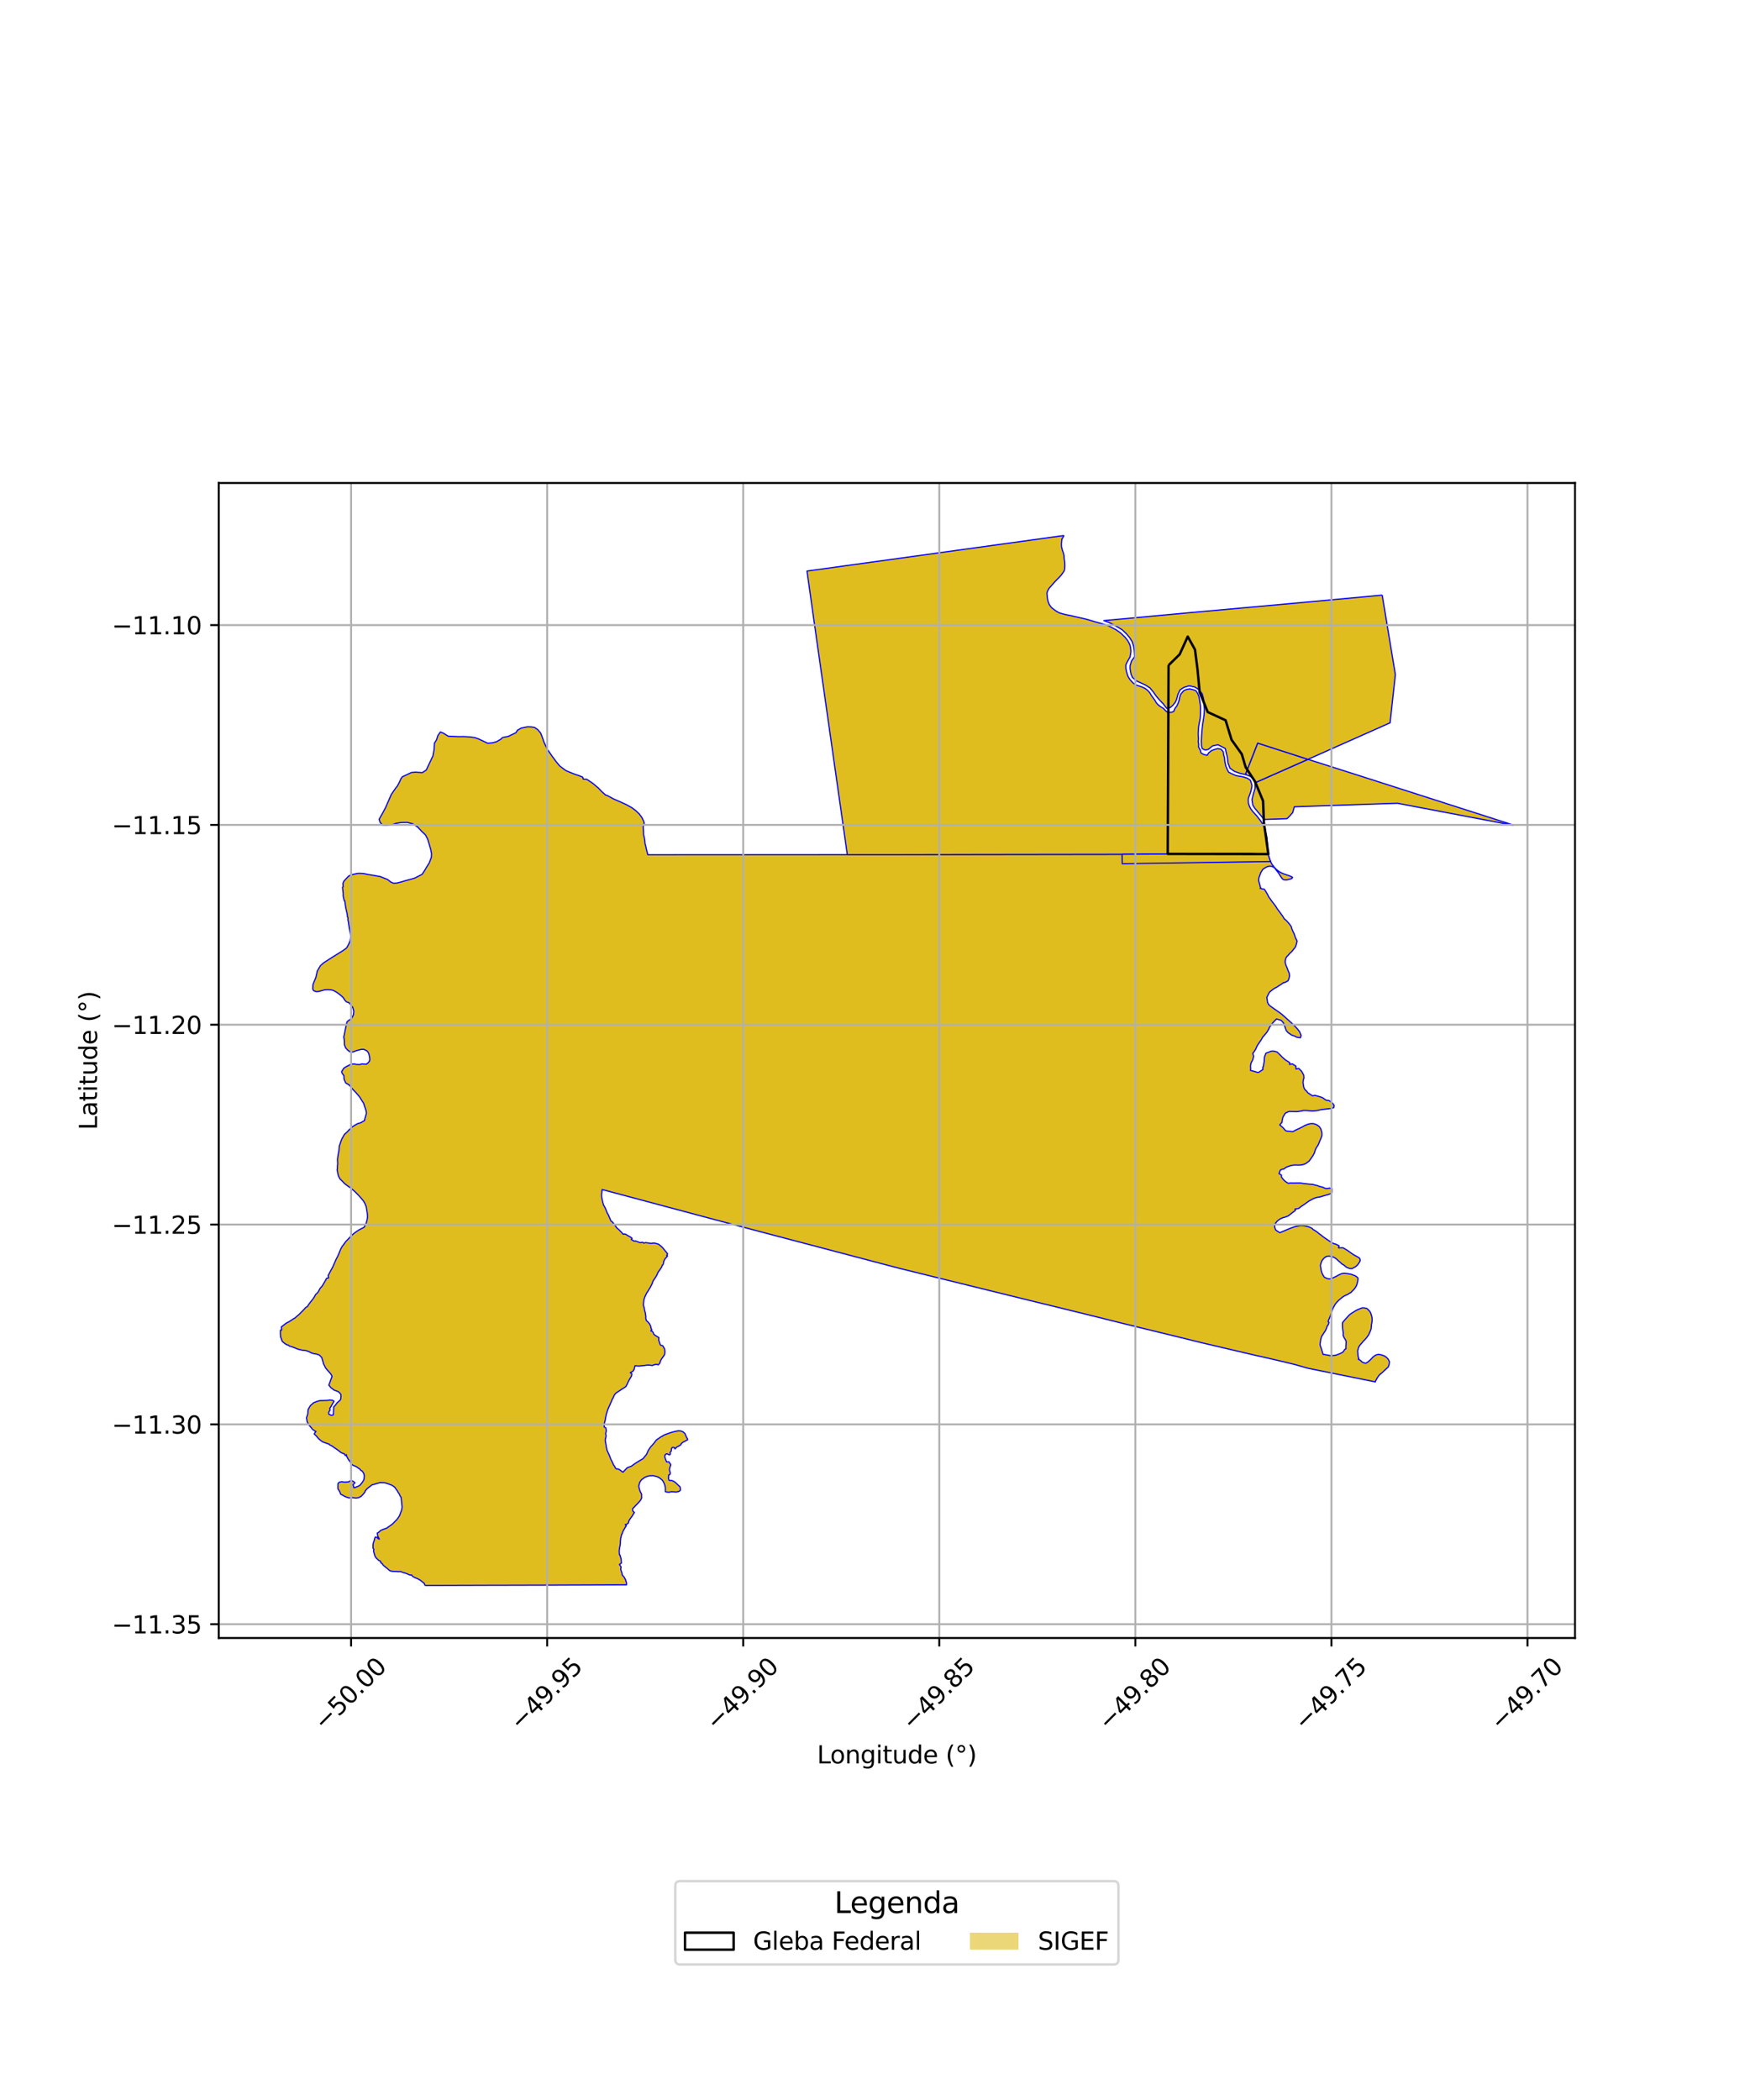 <?xml version="1.0" encoding="utf-8" standalone="no"?>
<!DOCTYPE svg PUBLIC "-//W3C//DTD SVG 1.1//EN"
  "http://www.w3.org/Graphics/SVG/1.1/DTD/svg11.dtd">
<svg xmlns:xlink="http://www.w3.org/1999/xlink" width="720pt" height="864pt" viewBox="0 0 720 864" xmlns="http://www.w3.org/2000/svg" version="1.1">
 <defs>
  <style type="text/css">*{stroke-linejoin: round; stroke-linecap: butt}</style>
 </defs>
 <g id="figure_1">
  <g id="patch_1">
   <path d="M 0 864 
L 720 864 
L 720 0 
L 0 0 
z
" style="fill: #ffffff"/>
  </g>
  <g id="axes_1">
   <g id="patch_2">
    <path d="M 90 673.913 
L 648 673.913 
L 648 198.727 
L 90 198.727 
z
" style="fill: #ffffff"/>
   </g>
   <g id="PatchCollection_1">
    <path d="M 216.939 299.01 
L 218.662 299.063 
L 219.927 299.287 
L 221.23 300.169 
L 222.439 301.59 
L 222.958 302.914 
L 223.822 305.365 
L 225.106 308.137 
L 227.039 310.957 
L 228.716 313.232 
L 230.241 315.106 
L 232.247 316.635 
L 233.073 317.157 
L 235.563 318.182 
L 236.934 318.697 
L 238.13 319.074 
L 239.764 319.752 
L 239.968 320.566 
L 241.428 320.63 
L 242.633 321.438 
L 243.903 322.296 
L 246.297 324.318 
L 247.618 325.724 
L 249.244 327.16 
L 249.756 327.243 
L 252.346 328.664 
L 255.24 329.927 
L 257.723 331.061 
L 260.088 332.387 
L 261.541 333.502 
L 263.134 334.987 
L 263.143 335.065 
L 264.003 336.214 
L 264.764 337.718 
L 265.023 338.643 
L 265.019 338.783 
L 264.609 340.226 
L 264.67 341.149 
L 264.772 342.161 
L 264.767 343.018 
L 264.838 343.727 
L 265.069 344.477 
L 265.22 345.413 
L 265.335 346.244 
L 265.381 347.023 
L 265.634 347.998 
L 265.843 348.86 
L 266.012 349.712 
L 266.359 350.961 
L 266.376 351.253 
L 266.546 351.673 
L 268.339 351.683 
L 337.968 351.638 
L 338.44 351.63 
L 348.606 351.626 
L 354.147 351.624 
L 365.286 351.629 
L 368.661 351.626 
L 372.974 351.617 
L 377.835 351.603 
L 383.05 351.597 
L 386.519 351.589 
L 390.578 351.583 
L 393.876 351.577 
L 397.77 351.566 
L 402.972 351.556 
L 461.424 351.477 
L 461.644 351.476 
L 514.304 351.162 
L 521.918 351.562 
L 521.923 352.124 
L 522.164 352.783 
L 522.543 353.956 
L 522.768 354.453 
L 522.903 354.749 
L 523.281 355.495 
L 523.682 356.033 
L 524.248 356.782 
L 525.069 357.65 
L 525.613 358.08 
L 526.337 358.634 
L 527.026 359.04 
L 528.058 359.493 
L 528.897 359.79 
L 529.953 360.132 
L 530.862 360.465 
L 531.816 360.981 
L 531.427 361.498 
L 529.798 361.951 
L 529.051 362.048 
L 528.102 361.932 
L 527.529 361.5 
L 526.788 360.413 
L 526.282 359.583 
L 525.723 358.788 
L 525.434 358.441 
L 525.057 357.945 
L 524.43 357.121 
L 523.802 356.683 
L 523.094 356.418 
L 522.542 356.383 
L 521.731 356.452 
L 520.819 356.86 
L 519.888 357.427 
L 519.52 357.743 
L 519.194 358.261 
L 518.686 359.094 
L 518.533 359.608 
L 518.295 360.183 
L 517.967 361.066 
L 517.889 361.713 
L 517.82 362.229 
L 517.924 362.607 
L 518.171 363.511 
L 518.43 364.559 
L 518.723 365.309 
L 518.421 365.503 
L 519.512 365.749 
L 520.176 365.856 
L 520.564 366.411 
L 521.521 368.032 
L 521.89 368.786 
L 522.077 369.159 
L 522.458 369.614 
L 523.147 370.621 
L 523.687 371.333 
L 524.469 372.305 
L 525.067 373.196 
L 525.518 373.941 
L 526.448 375.169 
L 526.886 375.756 
L 527.191 376.21 
L 527.718 376.901 
L 528.38 378.031 
L 529.184 378.668 
L 529.838 379.39 
L 530.602 380.274 
L 531.309 381.33 
L 531.494 382.088 
L 531.937 383.172 
L 532.392 384.078 
L 532.747 385.067 
L 533.033 385.893 
L 533.611 387.051 
L 533.613 387.469 
L 533.401 388.323 
L 533.177 389.048 
L 532.889 389.759 
L 532.107 390.707 
L 531.467 391.514 
L 530.727 392.171 
L 529.931 393.074 
L 529.195 393.873 
L 528.937 394.538 
L 528.727 395.747 
L 529.04 397.048 
L 529.493 398.058 
L 530.001 399.458 
L 530.415 400.397 
L 530.543 401.445 
L 530.297 402.687 
L 529.885 403.572 
L 528.505 404.299 
L 528.17 404.222 
L 527.535 404.694 
L 526.364 405.465 
L 525.316 406.136 
L 524.348 406.631 
L 523.826 406.999 
L 523.64 407.151 
L 522.327 408.165 
L 521.896 408.951 
L 521.177 410.449 
L 521.299 410.922 
L 521.522 412.444 
L 521.942 413.254 
L 522.711 413.984 
L 523.991 414.883 
L 525.545 415.97 
L 525.926 416.241 
L 526.667 416.766 
L 526.936 416.957 
L 528.036 417.869 
L 529.09 418.826 
L 531.209 420.723 
L 532.907 422.372 
L 533.714 423.228 
L 534.688 424.464 
L 535.325 426.04 
L 535.014 426.977 
L 533.522 426.739 
L 532.617 426.27 
L 531.41 425.861 
L 529.933 424.854 
L 529.162 423.937 
L 528.592 422.282 
L 528.042 420.849 
L 527.157 419.831 
L 525.192 419.224 
L 523.845 420.622 
L 522.785 421.966 
L 522.205 422.816 
L 522.089 423.239 
L 521.294 424.613 
L 520.479 425.608 
L 519.509 426.709 
L 518.857 427.876 
L 517.89 429.268 
L 517.254 430.237 
L 516.597 431.719 
L 515.87 432.83 
L 515.419 433.409 
L 515.799 434.58 
L 515.38 436.123 
L 514.904 436.986 
L 514.649 437.565 
L 514.502 438.476 
L 514.549 439.754 
L 514.497 440.394 
L 515.577 440.669 
L 517.445 441.219 
L 517.956 441.129 
L 519.607 440.018 
L 519.533 439.194 
L 519.805 438.662 
L 520.131 436.539 
L 520.219 434.925 
L 520.828 433.33 
L 522.972 432.493 
L 524.023 432.433 
L 525.399 432.8 
L 526.584 433.925 
L 527.612 434.995 
L 528.798 436.039 
L 530.644 437.204 
L 530.546 437.932 
L 531.689 437.695 
L 533.19 438.664 
L 533.207 439.813 
L 534.34 439.563 
L 535.531 440.772 
L 536.392 442.346 
L 536.486 443.55 
L 536.234 444.267 
L 536.107 445.449 
L 536.431 447.442 
L 536.927 448.353 
L 537.408 448.734 
L 538.107 449.612 
L 539.161 450.318 
L 540.094 450.886 
L 540.902 450.657 
L 541.262 450.737 
L 543.048 451.228 
L 544.069 451.593 
L 545.541 452.613 
L 546.884 452.835 
L 548.237 453.867 
L 548.888 454.755 
L 548.773 455.737 
L 547.29 456.111 
L 545.644 456.283 
L 544.544 456.412 
L 543.161 456.616 
L 542.141 456.875 
L 541.389 456.977 
L 540.934 457.02 
L 540.006 457.105 
L 538.529 456.98 
L 537.129 456.885 
L 536.067 456.913 
L 535.621 457.075 
L 533.784 457.353 
L 531.627 457.322 
L 530.405 457.275 
L 529.045 457.853 
L 528.743 458.097 
L 527.851 459.592 
L 527.459 461.263 
L 527.514 461.654 
L 527.218 462.023 
L 526.527 462.811 
L 527.734 463.827 
L 528.208 464.357 
L 528.819 465.079 
L 529.24 465.312 
L 529.796 465.389 
L 531.091 465.507 
L 531.914 465.594 
L 533.186 464.894 
L 534.155 464.457 
L 535.613 463.745 
L 536.816 463.074 
L 538.061 462.572 
L 539.095 462.314 
L 540.365 462.288 
L 541.628 462.695 
L 542.786 463.514 
L 543.428 464.469 
L 543.881 466.029 
L 543.865 467.277 
L 543.419 468.492 
L 542.815 469.899 
L 542.337 471.055 
L 541.461 472.401 
L 541.056 473.373 
L 540.751 474.422 
L 540.1 475.601 
L 539.328 476.717 
L 538.573 477.733 
L 537.099 478.793 
L 536.059 479.165 
L 535.195 479.327 
L 534.258 479.373 
L 532.732 479.338 
L 531.496 479.456 
L 530.197 479.849 
L 529.051 480.303 
L 528.19 480.964 
L 527.326 481.116 
L 526.746 481.469 
L 526.231 482.872 
L 527.242 483.471 
L 527.201 484.206 
L 527.59 484.762 
L 528.221 485.518 
L 528.964 486.191 
L 530.103 486.882 
L 530.7 486.724 
L 532.179 486.737 
L 533.608 486.725 
L 535.067 486.728 
L 536.312 486.931 
L 538.518 487.171 
L 540.125 487.289 
L 541.147 487.592 
L 542.002 487.772 
L 542.881 488.144 
L 544.034 488.385 
L 545.376 488.966 
L 546.569 488.933 
L 546.979 488.795 
L 548.014 489.119 
L 548.008 490.004 
L 547.978 490.656 
L 547.221 491.217 
L 546.353 491.5 
L 544.474 492.036 
L 542.953 492.497 
L 541.893 492.622 
L 540.802 492.971 
L 539.716 493.487 
L 538.598 494.112 
L 537.604 494.809 
L 536.735 495.446 
L 535.428 496.327 
L 534.287 497.203 
L 532.808 497.448 
L 533 497.971 
L 531.758 498.894 
L 531.012 499.482 
L 530.398 499.967 
L 530.008 500.276 
L 528.73 500.756 
L 527.773 501.013 
L 526.572 501.565 
L 525.677 502.241 
L 525.169 502.782 
L 524.637 503.556 
L 524.324 504.164 
L 524.461 504.206 
L 524.461 504.9 
L 524.825 506.007 
L 525.603 506.58 
L 526.324 507.018 
L 526.654 507.142 
L 527.632 506.705 
L 528.827 506.217 
L 530.243 505.605 
L 531.379 505.149 
L 533.016 504.621 
L 534.209 504.391 
L 535.083 504.209 
L 536.493 504.305 
L 537.559 504.518 
L 538.684 504.828 
L 539.845 505.386 
L 540.247 505.863 
L 541.152 506.378 
L 542.048 506.996 
L 542.798 507.644 
L 543.392 508.034 
L 544.064 508.594 
L 544.866 509.192 
L 545.423 509.576 
L 545.746 509.799 
L 546.431 510.255 
L 547.344 510.873 
L 547.978 511.298 
L 548.811 511.661 
L 549.612 511.897 
L 550.931 512.562 
L 550.726 513.405 
L 552.5 513.347 
L 553.644 513.994 
L 554.961 514.852 
L 556.108 515.689 
L 556.833 516.182 
L 557.864 516.753 
L 558.81 517.267 
L 559.391 517.667 
L 559.631 518.448 
L 559.515 518.938 
L 559.01 519.775 
L 558.397 520.576 
L 557.671 521.193 
L 557.113 521.475 
L 556.242 521.958 
L 555.408 521.925 
L 554.565 521.638 
L 553.808 521.267 
L 553.012 520.563 
L 552.07 520.01 
L 551.485 519.426 
L 550.724 518.805 
L 550.061 518.163 
L 549.264 517.562 
L 548.734 517.272 
L 547.871 516.958 
L 546.799 516.811 
L 545.841 516.88 
L 545.195 517.312 
L 545.092 517.313 
L 544.593 517.809 
L 543.952 518.586 
L 543.585 519.436 
L 543.375 520.143 
L 543.252 520.824 
L 543.402 521.475 
L 543.557 522.538 
L 543.738 523.297 
L 544.148 524.323 
L 544.882 525.49 
L 545.876 525.936 
L 546.45 526.126 
L 547.595 526.131 
L 548.885 525.535 
L 549.767 525.121 
L 550.761 524.545 
L 551.947 524.02 
L 552.917 523.839 
L 554.498 523.993 
L 555.939 524.272 
L 557.57 524.901 
L 558.558 525.588 
L 558.727 526.114 
L 558.573 527.234 
L 558.305 528.345 
L 557.903 529.324 
L 557.233 530.298 
L 556.273 531.27 
L 555.695 531.872 
L 555.287 532.012 
L 554.451 532.593 
L 553.863 532.809 
L 552.789 533.371 
L 552.12 533.859 
L 551.213 534.617 
L 550.684 535.058 
L 550.12 535.67 
L 549.394 536.513 
L 548.779 537.618 
L 548.492 538.156 
L 548.133 539.021 
L 547.752 540.088 
L 547.522 540.877 
L 547.182 541.836 
L 546.77 542.802 
L 546.408 543.71 
L 546.807 544.013 
L 546.718 544.429 
L 546.446 545.099 
L 546.067 545.568 
L 545.782 546.411 
L 545.567 546.894 
L 545.351 547.436 
L 544.775 548.265 
L 544.381 548.904 
L 543.798 549.763 
L 543.429 550.919 
L 543.263 552.017 
L 543.1 553.117 
L 543.258 553.777 
L 543.744 555.192 
L 543.869 555.598 
L 544.33 557.204 
L 546.226 557.519 
L 547.447 557.783 
L 548.865 557.679 
L 549.686 557.553 
L 550.725 557.142 
L 551.415 556.861 
L 552.159 556.514 
L 552.715 556.045 
L 553.28 555.19 
L 553.785 554.878 
L 553.689 554.059 
L 553.796 553.313 
L 553.861 552.018 
L 553.638 551.345 
L 553.076 550.479 
L 552.599 549.43 
L 552.624 548.346 
L 552.418 546.617 
L 552.304 545.292 
L 552.359 544.175 
L 553.142 543.195 
L 554.264 541.963 
L 555.163 540.99 
L 555.999 540.36 
L 556.831 539.824 
L 558.072 539.088 
L 559.031 538.63 
L 560.477 538.082 
L 561.308 538.113 
L 562.381 538.349 
L 562.812 538.734 
L 563.661 539.645 
L 564.018 540.431 
L 564.367 541.521 
L 564.526 542.421 
L 564.527 543.149 
L 564.477 543.998 
L 564.284 544.812 
L 564.205 545.8 
L 564.116 546.755 
L 563.826 547.53 
L 563.378 548.545 
L 563.115 549.171 
L 562.774 549.636 
L 562.135 550.524 
L 561.506 551.218 
L 560.87 551.861 
L 560.346 552.501 
L 559.789 553.124 
L 559.365 553.658 
L 558.963 554.371 
L 558.783 555.054 
L 558.572 555.798 
L 558.684 557.194 
L 558.79 558.191 
L 559.093 558.955 
L 558.828 559.238 
L 559.537 559.557 
L 560.382 560.331 
L 560.821 560.576 
L 561.895 560.9 
L 562.953 560.23 
L 563.867 559.415 
L 564.909 558.296 
L 565.468 557.86 
L 566.178 557.458 
L 567.166 557.22 
L 568.322 557.427 
L 569.614 557.891 
L 570.389 558.41 
L 571.087 559.138 
L 571.646 560.21 
L 571.53 561.373 
L 571.17 562.407 
L 570.439 563.089 
L 569.469 563.983 
L 568.69 564.71 
L 567.47 565.74 
L 566.636 566.917 
L 565.971 568.141 
L 565.87 568.548 
L 538.199 562.955 
L 532.905 561.451 
L 528.406 560.345 
L 519.635 558.304 
L 516.829 557.701 
L 494.128 552.373 
L 487.554 550.749 
L 482.265 549.448 
L 476.08 547.939 
L 471.425 546.807 
L 467.384 545.821 
L 463.377 544.841 
L 458.225 543.563 
L 454.856 542.723 
L 453.723 542.433 
L 449.544 541.397 
L 445.485 540.391 
L 440.232 539.104 
L 436.503 538.188 
L 431.962 537.071 
L 426.651 535.781 
L 426.217 535.674 
L 369.47 521.689 
L 368.158 521.339 
L 310.212 506.068 
L 291.837 501.196 
L 249.089 489.763 
L 247.728 489.426 
L 247.615 490.4 
L 247.525 491.265 
L 247.495 492.1 
L 247.575 492.722 
L 247.794 493.767 
L 248.056 494.801 
L 248.262 495.68 
L 248.705 496.416 
L 249.292 497.656 
L 249.822 499.038 
L 250.269 499.778 
L 250.883 501.229 
L 251.383 502.373 
L 251.809 502.6 
L 252.859 503.879 
L 253.754 505.163 
L 254.733 506.021 
L 255.702 507.018 
L 256.372 507.79 
L 257.133 507.711 
L 257.736 507.993 
L 258.342 508.401 
L 258.863 508.667 
L 259.446 508.979 
L 260.063 509.482 
L 259.717 509.933 
L 260.956 510.675 
L 261.395 510.526 
L 262.139 510.805 
L 263.432 511.291 
L 264.364 511.078 
L 264.872 511.466 
L 265.622 511.241 
L 266.674 511.386 
L 267.75 511.578 
L 269.041 511.418 
L 269.959 511.591 
L 270.972 511.92 
L 271.543 512.363 
L 272.487 513.193 
L 273.27 514.144 
L 273.919 514.913 
L 274.664 515.831 
L 274.319 516.572 
L 274.637 516.697 
L 274.152 517.353 
L 273.736 517.744 
L 273.318 518.454 
L 273.11 518.884 
L 272.862 520.196 
L 272.459 520.613 
L 272.302 521.199 
L 271.945 521.712 
L 271.461 522.477 
L 270.879 523.228 
L 270.57 523.835 
L 270.314 524.464 
L 269.932 525.195 
L 269.188 526.303 
L 268.686 527.05 
L 268.284 528.19 
L 267.465 529.791 
L 267.1 530.349 
L 266.616 531.183 
L 266.054 532.019 
L 265.626 532.93 
L 265.306 533.582 
L 265.09 534.245 
L 264.885 534.9 
L 264.814 535.742 
L 264.72 536.367 
L 264.759 537.247 
L 265.065 538.04 
L 265.151 538.867 
L 265.388 539.726 
L 265.521 540.203 
L 265.594 540.799 
L 265.732 541.561 
L 265.679 542.358 
L 265.925 543.281 
L 266.782 544.086 
L 266.756 544.157 
L 267.284 544.694 
L 267.602 545.407 
L 267.773 545.855 
L 267.88 546.604 
L 268.194 547.069 
L 267.775 547.512 
L 268.55 547.906 
L 269.072 549.026 
L 269.582 549.425 
L 271.075 550.32 
L 271.006 551.323 
L 271.368 552.444 
L 271.728 553.345 
L 272.049 553.546 
L 272.647 553.632 
L 273.421 554.973 
L 273.566 555.916 
L 273.489 557.049 
L 273.118 557.832 
L 272.293 558.927 
L 271.783 559.833 
L 271.425 560.912 
L 270.846 561.522 
L 269.963 561.335 
L 268.828 561.587 
L 268.455 561.811 
L 267.716 561.741 
L 267.115 561.643 
L 266.267 561.646 
L 265.123 561.82 
L 264.18 561.883 
L 262.938 562.043 
L 261.248 561.925 
L 260.881 563.418 
L 260.38 564.189 
L 259.315 564.764 
L 260 565.263 
L 259.804 566.171 
L 259.491 566.701 
L 259.003 567.49 
L 258.551 568.369 
L 258.239 569.036 
L 258.206 569.104 
L 258.089 569.349 
L 257.533 570.443 
L 256.489 571.172 
L 256.255 571.305 
L 256.096 571.396 
L 255.498 571.766 
L 254.608 572.386 
L 254.028 572.727 
L 253.343 573.255 
L 252.839 573.839 
L 252.604 574.303 
L 252.26 575.131 
L 251.914 575.677 
L 251.674 576.157 
L 251.619 576.506 
L 251.27 577.18 
L 251.026 577.784 
L 250.682 578.527 
L 250.317 579.331 
L 249.955 580.296 
L 249.754 580.93 
L 249.499 581.708 
L 249.347 582.402 
L 249.17 583.23 
L 249.126 583.44 
L 249.024 584.15 
L 248.655 585.561 
L 248.587 586.252 
L 248.618 587.119 
L 249.273 587.497 
L 249.447 588.665 
L 249.198 589.728 
L 249.336 590.729 
L 249.333 590.809 
L 249.323 591.11 
L 249.141 591.764 
L 249.025 592.335 
L 249.037 592.93 
L 249.169 593.443 
L 249.226 593.949 
L 249.335 594.377 
L 249.362 594.648 
L 249.406 595.088 
L 249.61 595.998 
L 249.758 596.703 
L 250.083 597.383 
L 250.415 598.141 
L 250.72 598.773 
L 250.987 599.515 
L 251.216 600.11 
L 251.493 600.721 
L 251.852 601.402 
L 252.195 602.128 
L 252.403 602.682 
L 252.934 603.332 
L 253.099 603.888 
L 253.643 604.413 
L 254.106 604.329 
L 254.591 604.515 
L 255.077 604.791 
L 256.291 605.712 
L 257.258 604.715 
L 258.032 603.871 
L 259.841 603.189 
L 261.298 602.112 
L 263.039 601.024 
L 264.567 600.126 
L 266.016 598.334 
L 266.715 596.725 
L 267.723 595.261 
L 268.955 593.914 
L 270.036 592.46 
L 271.701 591.306 
L 273.336 590.364 
L 274.904 589.77 
L 276.299 589.31 
L 277.42 589.01 
L 278.978 588.679 
L 280.035 588.727 
L 281.01 589.086 
L 281.81 589.808 
L 282.19 590.761 
L 282.732 591.791 
L 282.937 592.177 
L 282.763 592.478 
L 282.258 592.703 
L 281.645 593.059 
L 281.19 593.254 
L 280.742 593.556 
L 280.252 594.035 
L 279.994 594.554 
L 279.562 594.727 
L 279.155 595.061 
L 278.614 595.228 
L 278.118 595.698 
L 277.717 596.13 
L 277.496 595.632 
L 277.017 595.457 
L 276.421 595.669 
L 276.22 596.25 
L 276.185 596.985 
L 275.654 597.677 
L 275.832 598.141 
L 275.585 598.564 
L 275.148 598.509 
L 274.68 598.239 
L 274.18 598.127 
L 273.581 598.66 
L 273.487 599.388 
L 273.769 600.16 
L 274.004 600.855 
L 274.296 601.457 
L 275.235 601.442 
L 275.517 601.955 
L 275.944 602.458 
L 275.952 602.816 
L 275.649 603.604 
L 275.418 604.667 
L 275.62 605.375 
L 275.802 606.086 
L 275.612 606.684 
L 275.133 606.845 
L 275.08 607.181 
L 275.1 607.771 
L 274.99 608.264 
L 275.109 608.623 
L 275.302 609.072 
L 275.686 609.104 
L 276.448 609.133 
L 276.71 609.268 
L 277.405 609.563 
L 278.035 610.065 
L 278.679 610.685 
L 279.294 611.284 
L 279.711 611.618 
L 279.863 612.057 
L 279.921 612.711 
L 279.874 613.264 
L 279.284 613.616 
L 278.543 613.82 
L 277.966 613.868 
L 277.298 613.807 
L 276.243 613.751 
L 275.258 613.939 
L 274.333 613.88 
L 273.738 613.687 
L 273.745 613.267 
L 273.76 612.592 
L 273.72 611.876 
L 273.525 611.099 
L 273.294 610.42 
L 272.856 609.526 
L 272.393 608.874 
L 271.358 608.048 
L 270.794 607.755 
L 270.319 607.534 
L 269.233 607.269 
L 268.82 607.167 
L 268.062 607.172 
L 267.312 607.199 
L 266.463 607.341 
L 265.22 607.869 
L 264.544 608.358 
L 263.886 608.866 
L 263.207 609.882 
L 263.003 610.658 
L 262.785 611.434 
L 262.796 611.506 
L 262.986 612.316 
L 263.249 613.265 
L 263.599 614.047 
L 263.91 614.575 
L 263.981 614.88 
L 263.974 615.504 
L 264.005 616.282 
L 263.662 617.013 
L 263.251 617.606 
L 262.751 618.161 
L 262.302 618.621 
L 261.797 619.174 
L 261.411 619.497 
L 261.308 619.702 
L 260.711 620.295 
L 260.268 620.772 
L 260.266 621.165 
L 260.437 621.753 
L 260.984 622.277 
L 260.653 622.851 
L 260.422 623.163 
L 260.292 623.442 
L 259.914 623.998 
L 259.416 624.672 
L 259.056 625.212 
L 258.711 625.813 
L 258.539 626.592 
L 257.961 627.073 
L 257.257 627.284 
L 257.688 627.762 
L 257.283 628.318 
L 256.942 628.927 
L 256.537 629.579 
L 256.258 630.167 
L 256.034 630.907 
L 255.787 631.233 
L 255.377 632.875 
L 255.248 634.251 
L 255.218 635.4 
L 255.053 636.099 
L 254.758 638.008 
L 254.85 639.636 
L 255.061 639.726 
L 255.558 641.453 
L 255.658 643.082 
L 254.849 643.661 
L 255.525 644.662 
L 255.381 645.694 
L 255.967 647.474 
L 255.937 647.901 
L 256.793 648.871 
L 257.358 649.94 
L 257.731 651.186 
L 257.763 652.044 
L 225.422 652.172 
L 202.744 652.232 
L 202.303 652.229 
L 175.032 652.314 
L 174.717 652.025 
L 174.54 651.448 
L 174.201 651.182 
L 173.68 650.767 
L 173.107 650.286 
L 172.398 649.848 
L 171.752 649.504 
L 170.953 649.195 
L 170.528 648.979 
L 169.842 648.635 
L 169.326 648.002 
L 168.576 647.998 
L 168.096 647.786 
L 167.425 647.485 
L 166.852 647.264 
L 166.198 647.074 
L 165.345 646.796 
L 164.868 646.605 
L 164.086 646.613 
L 163.495 646.598 
L 162.816 646.528 
L 161.93 646.514 
L 161.13 646.454 
L 160.304 646.178 
L 159.432 645.425 
L 158.727 644.838 
L 157.688 644.013 
L 157.28 643.372 
L 156.693 642.946 
L 156.572 642.333 
L 155.859 642.024 
L 155.031 641.252 
L 154.421 640.54 
L 154.122 639.779 
L 153.668 638.049 
L 153.836 637.448 
L 153.482 637.002 
L 153.479 636.278 
L 153.477 635.516 
L 153.66 634.578 
L 153.937 633.882 
L 154.1 633.151 
L 154.352 632.418 
L 155.076 632.507 
L 155.161 632.548 
L 155.478 632.968 
L 156.067 633.248 
L 155.408 631.956 
L 155.226 630.757 
L 155.74 630.474 
L 156.641 629.659 
L 157.81 629.152 
L 159.039 628.756 
L 160.102 628.01 
L 161.437 627.057 
L 162.094 626.387 
L 163.293 625.166 
L 163.888 624.352 
L 164.417 623.508 
L 164.612 622.908 
L 165.228 621.348 
L 165.446 619.999 
L 165.028 616.079 
L 164.624 615.514 
L 164.374 614.847 
L 163.862 614.085 
L 163.449 613.343 
L 162.972 612.702 
L 162.454 611.929 
L 161.829 611.462 
L 161.133 611.023 
L 160.265 610.742 
L 159.952 610.539 
L 159.589 610.458 
L 158.814 610.198 
L 158.087 610.032 
L 157.607 610.036 
L 156.652 610.025 
L 156.408 609.958 
L 156.072 610.072 
L 154.919 610.381 
L 153.73 610.756 
L 153.06 610.911 
L 151.058 612.474 
L 150.319 613.347 
L 150.049 614.006 
L 149.329 614.89 
L 148.566 615.645 
L 147.57 616.182 
L 146.518 616.352 
L 144.541 616.138 
L 143.535 616.298 
L 141.968 615.735 
L 141.225 615.308 
L 140.196 614.772 
L 139.717 613.613 
L 139.004 612.476 
L 139.01 611.329 
L 139.043 610.41 
L 139.574 609.845 
L 140.633 609.614 
L 141.519 609.796 
L 142.577 609.759 
L 143.511 609.672 
L 144.12 609.208 
L 144.853 609.252 
L 145.451 609.547 
L 146.036 610.072 
L 145.627 610.468 
L 145.221 610.885 
L 145.494 611.546 
L 145.547 612.062 
L 146.047 612.027 
L 146.519 611.795 
L 147.383 611.477 
L 148.04 611.111 
L 148.452 610.636 
L 148.979 609.991 
L 149.344 609.432 
L 149.684 608.876 
L 149.82 608.146 
L 149.901 607.139 
L 149.715 606.4 
L 149.401 605.771 
L 148.94 605.192 
L 148.428 604.909 
L 148.004 604.375 
L 147.373 604.003 
L 146.831 603.57 
L 146.12 603.201 
L 145.412 602.949 
L 144.841 602.573 
L 144.301 601.92 
L 143.951 601.27 
L 143.517 600.706 
L 143.132 600.131 
L 142.904 599.581 
L 142.477 599.04 
L 142.554 598.525 
L 142.004 598.795 
L 141.72 598.208 
L 141.072 597.95 
L 140.34 597.666 
L 139.706 597.147 
L 139.049 596.649 
L 138.318 596.125 
L 137.864 595.813 
L 137.425 595.563 
L 136.951 595.148 
L 136.3 594.768 
L 135.615 594.462 
L 135.443 594.195 
L 133.204 593.411 
L 132.667 593.162 
L 132.041 592.74 
L 131.63 592.387 
L 131.094 591.94 
L 130.212 590.88 
L 129.294 590.001 
L 129.761 589.147 
L 129.998 588.998 
L 128.699 588.185 
L 127.997 587.33 
L 127.175 586.355 
L 126.387 585.034 
L 126.103 583.357 
L 126.601 581.815 
L 126.748 579.953 
L 127.701 578.32 
L 128.966 577.178 
L 130.392 576.591 
L 131.67 576.235 
L 132.704 576.21 
L 134.741 576.144 
L 135.784 576.019 
L 136.847 576.114 
L 137.441 576.541 
L 136.887 577.423 
L 136.215 578.631 
L 135.679 579.445 
L 135.823 580.075 
L 135.251 581.017 
L 135.266 581.844 
L 136.361 582.333 
L 137.14 582.105 
L 137.284 578.874 
L 137.865 578.28 
L 138.727 577.131 
L 139.579 576.387 
L 140.112 575.841 
L 140.277 574.851 
L 140.276 573.936 
L 140.27 573.779 
L 139.844 573.212 
L 139.19 572.57 
L 137.416 571.903 
L 136.113 570.897 
L 135.291 569.87 
L 136.634 566.271 
L 136.082 565.244 
L 134.828 563.855 
L 134.005 562.866 
L 133.094 561.076 
L 132.673 559.518 
L 132.317 558.431 
L 132.106 558.271 
L 131.453 557.561 
L 130.351 557.126 
L 129.209 556.949 
L 128.296 556.715 
L 126.983 556.059 
L 125.871 555.659 
L 125.35 555.591 
L 124.657 555.56 
L 124.006 555.431 
L 123.292 555.274 
L 122.276 554.98 
L 121.411 554.604 
L 120.753 554.344 
L 119.961 554.055 
L 119.318 553.929 
L 118.568 553.421 
L 117.966 553.257 
L 117.715 553.103 
L 117.396 552.909 
L 116.601 552.296 
L 116.095 551.822 
L 115.758 550.852 
L 115.469 550.048 
L 115.364 548.973 
L 115.375 548.297 
L 115.37 547.313 
L 115.884 547.18 
L 115.777 545.926 
L 116.601 545.294 
L 117.71 544.417 
L 119.003 543.72 
L 120.059 543.058 
L 120.712 542.612 
L 121.266 542.315 
L 122.204 541.504 
L 123.09 540.757 
L 123.989 539.846 
L 124.918 538.896 
L 125.725 538.006 
L 126.631 537.378 
L 126.809 536.947 
L 127.88 535.541 
L 128.557 534.691 
L 129.287 533.659 
L 129.831 532.644 
L 130.814 531.699 
L 131.695 530.073 
L 132.558 529.117 
L 133.178 528.059 
L 133.897 526.832 
L 134.356 525.931 
L 135.204 525.783 
L 134.984 524.824 
L 135.534 523.795 
L 136.958 521.154 
L 137.527 519.85 
L 138.326 518.028 
L 138.91 516.945 
L 139.541 515.482 
L 140.134 514 
L 140.716 512.902 
L 141.563 511.795 
L 142.277 510.797 
L 143.482 509.571 
L 144.306 508.623 
L 145.477 507.584 
L 146.365 506.898 
L 147.681 506.023 
L 149.002 505.348 
L 149.856 504.898 
L 150.155 504.205 
L 150.632 503.322 
L 150.993 501.996 
L 151.191 500.896 
L 151.213 500.464 
L 151.07 498.932 
L 150.644 496.379 
L 150.074 495.034 
L 149.571 494.165 
L 148.703 493.105 
L 147.891 492.185 
L 147.121 491.381 
L 145.989 490.241 
L 144.499 488.924 
L 142.955 487.864 
L 141.711 486.901 
L 140.693 485.805 
L 139.908 485.086 
L 139.268 483.88 
L 138.992 482.838 
L 138.834 481.775 
L 138.695 481.442 
L 138.818 480.69 
L 138.846 479.528 
L 138.945 478.89 
L 138.856 477.115 
L 138.989 475.896 
L 139.274 474.242 
L 139.486 473.103 
L 139.589 471.603 
L 140.222 469.704 
L 140.574 468.737 
L 141.273 467.484 
L 141.701 466.725 
L 142.762 465.777 
L 143.651 464.828 
L 144.89 463.666 
L 145.943 462.968 
L 147.257 462.241 
L 148.372 461.965 
L 149.438 461.311 
L 149.934 461.09 
L 150.131 460.205 
L 150.467 459.078 
L 150.714 458.266 
L 150.739 458.007 
L 150.624 457.027 
L 149.589 453.885 
L 148.742 452.592 
L 147.995 451.362 
L 146.469 449.544 
L 145.712 448.787 
L 144.727 447.706 
L 143.612 446.367 
L 142.219 445.536 
L 141.548 443.943 
L 141.512 442.626 
L 140.719 441.49 
L 140.55 440.932 
L 141.425 439.51 
L 142.582 438.775 
L 144.363 437.878 
L 145.536 437.715 
L 146.7 437.929 
L 148.059 437.981 
L 148.826 437.711 
L 149.587 437.779 
L 150.714 437.838 
L 151.365 437.343 
L 151.99 436.607 
L 152.174 435.883 
L 152.016 434.725 
L 151.862 433.945 
L 151.561 433.13 
L 150.988 432.378 
L 149.641 431.716 
L 148.637 431.751 
L 146.883 432.189 
L 145.203 432.797 
L 144.183 432.882 
L 143.065 432.068 
L 142.196 431.119 
L 141.709 429.828 
L 141.63 427.795 
L 141.432 426.646 
L 141.692 425.525 
L 142.001 423.792 
L 142.341 422.334 
L 142.449 421.673 
L 142.678 420.975 
L 142.681 420.535 
L 143.117 420.097 
L 143.722 419.671 
L 144.386 419.22 
L 144.727 418.858 
L 145.104 418.172 
L 145.436 417.399 
L 145.551 416.031 
L 145.384 415.347 
L 145.113 414.429 
L 143.707 412.685 
L 143.338 412.459 
L 142.578 412.226 
L 141.901 411.545 
L 141.652 411.131 
L 141.235 410.486 
L 140.717 409.96 
L 140.142 409.467 
L 139.489 408.97 
L 138.734 408.409 
L 137.928 407.916 
L 137.193 407.531 
L 136.343 407.27 
L 135.705 407.224 
L 135.132 407.169 
L 134.297 407.182 
L 133.402 407.287 
L 132.532 407.55 
L 131.543 407.796 
L 131.029 407.942 
L 130.077 407.99 
L 129.083 407.625 
L 128.662 406.909 
L 128.769 405.072 
L 129.949 402.138 
L 130.557 399.471 
L 131.847 397.3 
L 133.132 396.151 
L 136.429 394.01 
L 140.668 391.387 
L 142.392 390.186 
L 142.794 389.712 
L 143.59 388.172 
L 144.097 386.827 
L 144.291 385.322 
L 144.199 384.385 
L 143.622 381.377 
L 143.48 380.343 
L 143.34 379.349 
L 143.154 378.539 
L 143.16 377.469 
L 142.894 377.114 
L 142.944 376.68 
L 142.744 375.624 
L 142.518 374.682 
L 142.316 373.749 
L 142.132 372.69 
L 142.006 371.852 
L 141.85 370.649 
L 141.637 370.579 
L 141.201 368.701 
L 141.211 367.647 
L 141.085 366.425 
L 140.916 365.088 
L 141.198 364.779 
L 141.104 363.486 
L 141.418 362.655 
L 141.95 362.017 
L 143.18 360.709 
L 143.724 360.283 
L 144.306 360.019 
L 145.18 359.77 
L 146.221 359.531 
L 147.062 359.346 
L 148.015 359.306 
L 149.182 359.361 
L 150.077 359.481 
L 150.743 359.654 
L 151.577 359.797 
L 152.872 360.012 
L 154.834 360.357 
L 156.436 360.646 
L 159.445 361.841 
L 160.768 362.877 
L 161.791 363.355 
L 163.211 363.319 
L 165.266 362.809 
L 166.672 362.372 
L 169.131 361.712 
L 170.684 361.249 
L 173.692 359.692 
L 174.708 358.138 
L 175.48 356.812 
L 176.594 355.049 
L 177.479 352.703 
L 177.562 351.264 
L 177.18 349.355 
L 175.955 345.234 
L 175.032 343.479 
L 173.543 342.087 
L 171.812 340.252 
L 169.793 338.929 
L 167.537 338.353 
L 164.971 338.419 
L 162.967 338.748 
L 161.729 339.165 
L 160.531 339.355 
L 159.084 339.583 
L 157.518 339.547 
L 156.415 338.409 
L 155.98 337.077 
L 157.423 334.535 
L 158.661 332.211 
L 159.373 330.548 
L 160.022 329.099 
L 160.979 326.875 
L 162.814 324.215 
L 163.514 323.357 
L 164.339 321.795 
L 164.899 320.497 
L 165.525 319.598 
L 167.319 318.751 
L 169.295 317.826 
L 170.94 317.7 
L 173.773 317.877 
L 175.394 316.784 
L 178.111 311.006 
L 178.594 308.353 
L 178.724 305.798 
L 179.615 304.345 
L 180.129 302.696 
L 181.213 301.127 
L 182.41 301.647 
L 184.417 302.886 
L 187.991 303.052 
L 188.465 303.084 
L 190.809 303.056 
L 193.382 303.196 
L 195.469 303.502 
L 197.204 304.146 
L 200.644 305.793 
L 202.634 305.621 
L 204.356 305.14 
L 206.11 304.084 
L 206.715 303.466 
L 207.958 303.181 
L 209.097 302.983 
L 210.739 302.194 
L 212.269 301.452 
L 212.888 300.45 
L 214.42 299.561 
L 216.939 299.01 
" clip-path="url(#p91ef17abdf)" style="fill: #e0bd1f; stroke: #0000ff; stroke-width: 0.5"/>
    <path d="M 437.752 220.326 
L 437.182 221.381 
L 436.906 221.704 
L 436.821 222.444 
L 436.706 223.799 
L 436.749 225.035 
L 437.052 226.249 
L 437.449 227.359 
L 437.753 228.54 
L 437.859 230.002 
L 438.083 231.436 
L 438.125 232.58 
L 438.069 233.794 
L 437.894 234.774 
L 437.255 235.742 
L 436.526 236.722 
L 435.709 237.624 
L 434.891 238.422 
L 433.972 239.376 
L 433.199 240.28 
L 432.44 241.129 
L 431.579 242.09 
L 431.083 243.023 
L 430.719 244.013 
L 430.843 245.146 
L 430.958 246.308 
L 431.242 247.563 
L 431.691 248.695 
L 432.507 249.868 
L 433.5 250.669 
L 434.476 251.371 
L 435.792 252.142 
L 436.835 252.439 
L 438.043 252.767 
L 439.354 253.063 
L 440.547 253.284 
L 441.849 253.598 
L 443.221 253.903 
L 444.422 254.183 
L 445.664 254.45 
L 446.869 254.743 
L 447.993 255.061 
L 449.24 255.427 
L 450.501 255.813 
L 451.687 256.139 
L 452.97 256.483 
L 454.226 256.88 
L 455.603 257.337 
L 456.777 257.846 
L 457.838 258.407 
L 458.932 258.959 
L 459.999 259.661 
L 461.072 260.44 
L 461.911 261.238 
L 462.86 262.165 
L 463.815 263.344 
L 464.453 264.414 
L 464.94 265.515 
L 465.174 266.73 
L 465.29 267.936 
L 465.157 269.018 
L 464.924 270.319 
L 464.315 271.382 
L 463.723 272.433 
L 463.208 273.531 
L 463.219 274.997 
L 463.446 276.211 
L 463.857 277.584 
L 464.131 278.352 
L 464.881 279.567 
L 465.618 280.401 
L 466.484 281.256 
L 467.611 281.898 
L 468.714 282.241 
L 469.904 282.662 
L 471.077 283.209 
L 472.182 284.049 
L 473.056 285.026 
L 473.811 286.284 
L 474.406 287.082 
L 475.182 288.16 
L 475.766 289.186 
L 476.491 289.986 
L 477.457 290.716 
L 478.555 291.38 
L 479.512 292.349 
L 480.397 293.086 
L 481.962 293.048 
L 482.904 292.711 
L 483.472 291.375 
L 484.218 290.395 
L 484.701 289.362 
L 485.127 288.122 
L 485.35 286.927 
L 485.739 285.701 
L 486.268 285.025 
L 487.105 284.107 
L 488.272 283.623 
L 489.559 283.431 
L 490.783 283.741 
L 491.985 284.144 
L 492.785 285.311 
L 493.241 286.456 
L 493.509 287.729 
L 493.703 289.023 
L 493.863 290.237 
L 493.926 291.513 
L 493.884 292.842 
L 493.874 294.213 
L 493.791 295.558 
L 493.62 296.507 
L 493.372 297.667 
L 493.166 298.982 
L 493.072 300.231 
L 492.976 301.611 
L 493.008 302.746 
L 493.097 303.89 
L 492.978 305.134 
L 493.199 306.312 
L 493.124 307.322 
L 493.836 308.662 
L 494.134 309.8 
L 495.376 310.467 
L 496.694 310.731 
L 497.292 309.745 
L 498.47 308.808 
L 499.689 308.35 
L 501.048 307.958 
L 502.381 308.251 
L 503.273 309.316 
L 503.448 310.589 
L 503.816 311.805 
L 503.878 312.926 
L 504.06 314.02 
L 504.395 315.349 
L 504.937 316.59 
L 505.485 317.672 
L 506.511 318.227 
L 507.208 318.53 
L 508.62 319.129 
L 509.986 319.38 
L 510.937 319.512 
L 511.93 319.773 
L 513.225 320.205 
L 514.393 320.967 
L 514.772 321.979 
L 515.104 323.305 
L 514.866 324.569 
L 514.57 325.841 
L 514.114 327.151 
L 513.658 328.224 
L 513.572 329.216 
L 513.632 330.431 
L 514.002 331.604 
L 514.596 332.765 
L 515.408 333.857 
L 516.134 334.664 
L 517.059 335.673 
L 517.946 336.815 
L 518.669 337.752 
L 519.3 338.718 
L 519.85 339.662 
L 520.259 340.535 
L 520.65 341.686 
L 520.853 342.877 
L 521.173 344.128 
L 521.313 345.265 
L 521.388 346.189 
L 521.51 347.796 
L 521.547 349.126 
L 521.678 350.341 
L 521.918 351.562 
L 514.304 351.162 
L 461.644 351.476 
L 461.424 351.477 
L 402.972 351.556 
L 397.77 351.566 
L 393.876 351.577 
L 390.578 351.583 
L 386.519 351.589 
L 383.05 351.597 
L 377.835 351.603 
L 372.974 351.617 
L 368.661 351.626 
L 365.286 351.629 
L 354.147 351.624 
L 348.606 351.626 
L 336.03 263.386 
L 332.016 234.953 
L 437.752 220.326 
" clip-path="url(#p91ef17abdf)" style="fill: #e0bd1f; stroke: #0000ff; stroke-width: 0.5"/>
    <path d="M 514.304 351.162 
L 521.918 351.562 
L 521.923 352.124 
L 522.164 352.783 
L 522.543 353.956 
L 522.768 354.453 
L 521.767 354.468 
L 461.731 355.369 
L 461.644 351.476 
L 514.304 351.162 
" clip-path="url(#p91ef17abdf)" style="fill: #e0bd1f; stroke: #0000ff; stroke-width: 0.5"/>
    <path d="M 538.138 312.409 
L 561.413 319.82 
L 622.593 339.441 
L 622.636 339.553 
L 574.961 330.488 
L 532.517 331.933 
L 531.855 334.316 
L 530.572 335.788 
L 529.51 336.836 
L 520.023 337.15 
L 518.915 335.717 
L 517.664 334.223 
L 516.27 332.55 
L 515.445 331.256 
L 515.092 329.037 
L 515.597 326.923 
L 516.401 324.293 
L 516.346 322.05 
L 538.138 312.409 
" clip-path="url(#p91ef17abdf)" style="fill: #e0bd1f; stroke: #0000ff; stroke-width: 0.5"/>
    <path d="M 517.437 305.723 
L 538.138 312.409 
L 516.346 322.05 
L 515.692 320.436 
L 514.439 319.422 
L 512.384 318.648 
L 517.437 305.723 
" clip-path="url(#p91ef17abdf)" style="fill: #e0bd1f; stroke: #0000ff; stroke-width: 0.5"/>
    <path d="M 568.674 244.848 
L 574.088 277.546 
L 571.919 297.386 
L 538.138 312.409 
L 517.437 305.723 
L 512.384 318.648 
L 510.194 318.189 
L 507.894 317.377 
L 506.052 316.048 
L 505.247 313.955 
L 504.991 311.737 
L 504.116 307.944 
L 501.126 306.424 
L 498.921 306.872 
L 497.231 308.247 
L 496.176 308.594 
L 495.589 308.495 
L 494.639 307.991 
L 494.328 306.925 
L 494.256 304.975 
L 494.37 302.602 
L 494.513 300.618 
L 494.764 298.258 
L 495.11 296.134 
L 495.413 293.94 
L 495.513 291.777 
L 495.341 289.654 
L 495.196 287.517 
L 494.613 285.449 
L 493.247 283.715 
L 491.57 282.662 
L 489.23 282.163 
L 487.111 282.802 
L 485.529 283.818 
L 484.648 285.647 
L 484.086 287.729 
L 483.575 288.899 
L 482.594 290.129 
L 481.572 291.05 
L 480.216 291.532 
L 479.779 291.127 
L 478.473 289.454 
L 477.003 287.938 
L 475.695 286.401 
L 474.53 284.723 
L 473.126 283.034 
L 471.373 281.902 
L 469.338 280.936 
L 467.501 280.107 
L 465.937 278.734 
L 465.354 277.432 
L 464.931 275.201 
L 464.937 273.919 
L 465.541 271.935 
L 466.802 270.192 
L 466.686 268.166 
L 466.454 266.105 
L 465.831 264.035 
L 464.802 262.388 
L 463.434 260.764 
L 461.756 259.153 
L 459.866 258.016 
L 458.168 257.023 
L 456.213 256.102 
L 454.16 255.332 
L 488.374 252.172 
L 536.326 247.84 
L 568.674 244.848 
" clip-path="url(#p91ef17abdf)" style="fill: #e0bd1f; stroke: #0000ff; stroke-width: 0.5"/>
   </g>
   <g id="PatchCollection_2">
    <path d="M 480.789 273.686 
L 485.342 269.224 
L 488.669 261.907 
L 491.645 267.261 
L 492.696 275.471 
L 493.572 284.751 
L 496.899 292.96 
L 504.253 296.351 
L 506.705 304.382 
L 510.907 310.271 
L 512.483 315.625 
L 516.335 321.514 
L 519.662 329.545 
L 520.013 338.468 
L 521.83 351.387 
L 480.439 351.318 
L 480.789 273.686 
" clip-path="url(#p91ef17abdf)" style="fill: none; stroke: #000000"/>
   </g>
   <g id="matplotlib.axis_1">
    <g id="xtick_1">
     <g id="line2d_1">
      <path d="M 144.454 673.913 
L 144.454 198.727 
" clip-path="url(#p91ef17abdf)" style="fill: none; stroke: #b0b0b0; stroke-width: 0.8; stroke-linecap: square"/>
     </g>
     <g id="line2d_2">
      <defs>
       <path id="m96c40937c4" d="M 0 0 
L 0 3.5 
" style="stroke: #000000; stroke-width: 0.8"/>
      </defs>
      <g>
       <use xlink:href="#m96c40937c4" x="144.454" y="673.913" style="stroke: #000000; stroke-width: 0.8"/>
      </g>
     </g>
     <g id="text_1">
      <!-- −50.00 -->
      <g transform="translate(133.321 712.455) rotate(-45) scale(0.1 -0.1)">
       <defs>
        <path id="DejaVuSans-2212" d="M 678 2272 
L 4684 2272 
L 4684 1741 
L 678 1741 
L 678 2272 
z
" transform="scale(0.016)"/>
        <path id="DejaVuSans-35" d="M 691 4666 
L 3169 4666 
L 3169 4134 
L 1269 4134 
L 1269 2991 
Q 1406 3038 1543 3061 
Q 1681 3084 1819 3084 
Q 2600 3084 3056 2656 
Q 3513 2228 3513 1497 
Q 3513 744 3044 326 
Q 2575 -91 1722 -91 
Q 1428 -91 1123 -41 
Q 819 9 494 109 
L 494 744 
Q 775 591 1075 516 
Q 1375 441 1709 441 
Q 2250 441 2565 725 
Q 2881 1009 2881 1497 
Q 2881 1984 2565 2268 
Q 2250 2553 1709 2553 
Q 1456 2553 1204 2497 
Q 953 2441 691 2322 
L 691 4666 
z
" transform="scale(0.016)"/>
        <path id="DejaVuSans-30" d="M 2034 4250 
Q 1547 4250 1301 3770 
Q 1056 3291 1056 2328 
Q 1056 1369 1301 889 
Q 1547 409 2034 409 
Q 2525 409 2770 889 
Q 3016 1369 3016 2328 
Q 3016 3291 2770 3770 
Q 2525 4250 2034 4250 
z
M 2034 4750 
Q 2819 4750 3233 4129 
Q 3647 3509 3647 2328 
Q 3647 1150 3233 529 
Q 2819 -91 2034 -91 
Q 1250 -91 836 529 
Q 422 1150 422 2328 
Q 422 3509 836 4129 
Q 1250 4750 2034 4750 
z
" transform="scale(0.016)"/>
        <path id="DejaVuSans-2e" d="M 684 794 
L 1344 794 
L 1344 0 
L 684 0 
L 684 794 
z
" transform="scale(0.016)"/>
       </defs>
       <use xlink:href="#DejaVuSans-2212"/>
       <use xlink:href="#DejaVuSans-35" transform="translate(83.789 0)"/>
       <use xlink:href="#DejaVuSans-30" transform="translate(147.412 0)"/>
       <use xlink:href="#DejaVuSans-2e" transform="translate(211.035 0)"/>
       <use xlink:href="#DejaVuSans-30" transform="translate(242.822 0)"/>
       <use xlink:href="#DejaVuSans-30" transform="translate(306.445 0)"/>
      </g>
     </g>
    </g>
    <g id="xtick_2">
     <g id="line2d_3">
      <path d="M 225.12 673.913 
L 225.12 198.727 
" clip-path="url(#p91ef17abdf)" style="fill: none; stroke: #b0b0b0; stroke-width: 0.8; stroke-linecap: square"/>
     </g>
     <g id="line2d_4">
      <g>
       <use xlink:href="#m96c40937c4" x="225.12" y="673.913" style="stroke: #000000; stroke-width: 0.8"/>
      </g>
     </g>
     <g id="text_2">
      <!-- −49.95 -->
      <g transform="translate(213.987 712.455) rotate(-45) scale(0.1 -0.1)">
       <defs>
        <path id="DejaVuSans-34" d="M 2419 4116 
L 825 1625 
L 2419 1625 
L 2419 4116 
z
M 2253 4666 
L 3047 4666 
L 3047 1625 
L 3713 1625 
L 3713 1100 
L 3047 1100 
L 3047 0 
L 2419 0 
L 2419 1100 
L 313 1100 
L 313 1709 
L 2253 4666 
z
" transform="scale(0.016)"/>
        <path id="DejaVuSans-39" d="M 703 97 
L 703 672 
Q 941 559 1184 500 
Q 1428 441 1663 441 
Q 2288 441 2617 861 
Q 2947 1281 2994 2138 
Q 2813 1869 2534 1725 
Q 2256 1581 1919 1581 
Q 1219 1581 811 2004 
Q 403 2428 403 3163 
Q 403 3881 828 4315 
Q 1253 4750 1959 4750 
Q 2769 4750 3195 4129 
Q 3622 3509 3622 2328 
Q 3622 1225 3098 567 
Q 2575 -91 1691 -91 
Q 1453 -91 1209 -44 
Q 966 3 703 97 
z
M 1959 2075 
Q 2384 2075 2632 2365 
Q 2881 2656 2881 3163 
Q 2881 3666 2632 3958 
Q 2384 4250 1959 4250 
Q 1534 4250 1286 3958 
Q 1038 3666 1038 3163 
Q 1038 2656 1286 2365 
Q 1534 2075 1959 2075 
z
" transform="scale(0.016)"/>
       </defs>
       <use xlink:href="#DejaVuSans-2212"/>
       <use xlink:href="#DejaVuSans-34" transform="translate(83.789 0)"/>
       <use xlink:href="#DejaVuSans-39" transform="translate(147.412 0)"/>
       <use xlink:href="#DejaVuSans-2e" transform="translate(211.035 0)"/>
       <use xlink:href="#DejaVuSans-39" transform="translate(242.822 0)"/>
       <use xlink:href="#DejaVuSans-35" transform="translate(306.445 0)"/>
      </g>
     </g>
    </g>
    <g id="xtick_3">
     <g id="line2d_5">
      <path d="M 305.787 673.913 
L 305.787 198.727 
" clip-path="url(#p91ef17abdf)" style="fill: none; stroke: #b0b0b0; stroke-width: 0.8; stroke-linecap: square"/>
     </g>
     <g id="line2d_6">
      <g>
       <use xlink:href="#m96c40937c4" x="305.787" y="673.913" style="stroke: #000000; stroke-width: 0.8"/>
      </g>
     </g>
     <g id="text_3">
      <!-- −49.90 -->
      <g transform="translate(294.654 712.455) rotate(-45) scale(0.1 -0.1)">
       <use xlink:href="#DejaVuSans-2212"/>
       <use xlink:href="#DejaVuSans-34" transform="translate(83.789 0)"/>
       <use xlink:href="#DejaVuSans-39" transform="translate(147.412 0)"/>
       <use xlink:href="#DejaVuSans-2e" transform="translate(211.035 0)"/>
       <use xlink:href="#DejaVuSans-39" transform="translate(242.822 0)"/>
       <use xlink:href="#DejaVuSans-30" transform="translate(306.445 0)"/>
      </g>
     </g>
    </g>
    <g id="xtick_4">
     <g id="line2d_7">
      <path d="M 386.453 673.913 
L 386.453 198.727 
" clip-path="url(#p91ef17abdf)" style="fill: none; stroke: #b0b0b0; stroke-width: 0.8; stroke-linecap: square"/>
     </g>
     <g id="line2d_8">
      <g>
       <use xlink:href="#m96c40937c4" x="386.453" y="673.913" style="stroke: #000000; stroke-width: 0.8"/>
      </g>
     </g>
     <g id="text_4">
      <!-- −49.85 -->
      <g transform="translate(375.32 712.455) rotate(-45) scale(0.1 -0.1)">
       <defs>
        <path id="DejaVuSans-38" d="M 2034 2216 
Q 1584 2216 1326 1975 
Q 1069 1734 1069 1313 
Q 1069 891 1326 650 
Q 1584 409 2034 409 
Q 2484 409 2743 651 
Q 3003 894 3003 1313 
Q 3003 1734 2745 1975 
Q 2488 2216 2034 2216 
z
M 1403 2484 
Q 997 2584 770 2862 
Q 544 3141 544 3541 
Q 544 4100 942 4425 
Q 1341 4750 2034 4750 
Q 2731 4750 3128 4425 
Q 3525 4100 3525 3541 
Q 3525 3141 3298 2862 
Q 3072 2584 2669 2484 
Q 3125 2378 3379 2068 
Q 3634 1759 3634 1313 
Q 3634 634 3220 271 
Q 2806 -91 2034 -91 
Q 1263 -91 848 271 
Q 434 634 434 1313 
Q 434 1759 690 2068 
Q 947 2378 1403 2484 
z
M 1172 3481 
Q 1172 3119 1398 2916 
Q 1625 2713 2034 2713 
Q 2441 2713 2670 2916 
Q 2900 3119 2900 3481 
Q 2900 3844 2670 4047 
Q 2441 4250 2034 4250 
Q 1625 4250 1398 4047 
Q 1172 3844 1172 3481 
z
" transform="scale(0.016)"/>
       </defs>
       <use xlink:href="#DejaVuSans-2212"/>
       <use xlink:href="#DejaVuSans-34" transform="translate(83.789 0)"/>
       <use xlink:href="#DejaVuSans-39" transform="translate(147.412 0)"/>
       <use xlink:href="#DejaVuSans-2e" transform="translate(211.035 0)"/>
       <use xlink:href="#DejaVuSans-38" transform="translate(242.822 0)"/>
       <use xlink:href="#DejaVuSans-35" transform="translate(306.445 0)"/>
      </g>
     </g>
    </g>
    <g id="xtick_5">
     <g id="line2d_9">
      <path d="M 467.119 673.913 
L 467.119 198.727 
" clip-path="url(#p91ef17abdf)" style="fill: none; stroke: #b0b0b0; stroke-width: 0.8; stroke-linecap: square"/>
     </g>
     <g id="line2d_10">
      <g>
       <use xlink:href="#m96c40937c4" x="467.119" y="673.913" style="stroke: #000000; stroke-width: 0.8"/>
      </g>
     </g>
     <g id="text_5">
      <!-- −49.80 -->
      <g transform="translate(455.986 712.455) rotate(-45) scale(0.1 -0.1)">
       <use xlink:href="#DejaVuSans-2212"/>
       <use xlink:href="#DejaVuSans-34" transform="translate(83.789 0)"/>
       <use xlink:href="#DejaVuSans-39" transform="translate(147.412 0)"/>
       <use xlink:href="#DejaVuSans-2e" transform="translate(211.035 0)"/>
       <use xlink:href="#DejaVuSans-38" transform="translate(242.822 0)"/>
       <use xlink:href="#DejaVuSans-30" transform="translate(306.445 0)"/>
      </g>
     </g>
    </g>
    <g id="xtick_6">
     <g id="line2d_11">
      <path d="M 547.785 673.913 
L 547.785 198.727 
" clip-path="url(#p91ef17abdf)" style="fill: none; stroke: #b0b0b0; stroke-width: 0.8; stroke-linecap: square"/>
     </g>
     <g id="line2d_12">
      <g>
       <use xlink:href="#m96c40937c4" x="547.785" y="673.913" style="stroke: #000000; stroke-width: 0.8"/>
      </g>
     </g>
     <g id="text_6">
      <!-- −49.75 -->
      <g transform="translate(536.652 712.455) rotate(-45) scale(0.1 -0.1)">
       <defs>
        <path id="DejaVuSans-37" d="M 525 4666 
L 3525 4666 
L 3525 4397 
L 1831 0 
L 1172 0 
L 2766 4134 
L 525 4134 
L 525 4666 
z
" transform="scale(0.016)"/>
       </defs>
       <use xlink:href="#DejaVuSans-2212"/>
       <use xlink:href="#DejaVuSans-34" transform="translate(83.789 0)"/>
       <use xlink:href="#DejaVuSans-39" transform="translate(147.412 0)"/>
       <use xlink:href="#DejaVuSans-2e" transform="translate(211.035 0)"/>
       <use xlink:href="#DejaVuSans-37" transform="translate(242.822 0)"/>
       <use xlink:href="#DejaVuSans-35" transform="translate(306.445 0)"/>
      </g>
     </g>
    </g>
    <g id="xtick_7">
     <g id="line2d_13">
      <path d="M 628.451 673.913 
L 628.451 198.727 
" clip-path="url(#p91ef17abdf)" style="fill: none; stroke: #b0b0b0; stroke-width: 0.8; stroke-linecap: square"/>
     </g>
     <g id="line2d_14">
      <g>
       <use xlink:href="#m96c40937c4" x="628.451" y="673.913" style="stroke: #000000; stroke-width: 0.8"/>
      </g>
     </g>
     <g id="text_7">
      <!-- −49.70 -->
      <g transform="translate(617.318 712.455) rotate(-45) scale(0.1 -0.1)">
       <use xlink:href="#DejaVuSans-2212"/>
       <use xlink:href="#DejaVuSans-34" transform="translate(83.789 0)"/>
       <use xlink:href="#DejaVuSans-39" transform="translate(147.412 0)"/>
       <use xlink:href="#DejaVuSans-2e" transform="translate(211.035 0)"/>
       <use xlink:href="#DejaVuSans-37" transform="translate(242.822 0)"/>
       <use xlink:href="#DejaVuSans-30" transform="translate(306.445 0)"/>
      </g>
     </g>
    </g>
    <g id="text_8">
     <!-- Longitude (°) -->
     <g transform="translate(336.14 725.524) scale(0.1 -0.1)">
      <defs>
       <path id="DejaVuSans-4c" d="M 628 4666 
L 1259 4666 
L 1259 531 
L 3531 531 
L 3531 0 
L 628 0 
L 628 4666 
z
" transform="scale(0.016)"/>
       <path id="DejaVuSans-6f" d="M 1959 3097 
Q 1497 3097 1228 2736 
Q 959 2375 959 1747 
Q 959 1119 1226 758 
Q 1494 397 1959 397 
Q 2419 397 2687 759 
Q 2956 1122 2956 1747 
Q 2956 2369 2687 2733 
Q 2419 3097 1959 3097 
z
M 1959 3584 
Q 2709 3584 3137 3096 
Q 3566 2609 3566 1747 
Q 3566 888 3137 398 
Q 2709 -91 1959 -91 
Q 1206 -91 779 398 
Q 353 888 353 1747 
Q 353 2609 779 3096 
Q 1206 3584 1959 3584 
z
" transform="scale(0.016)"/>
       <path id="DejaVuSans-6e" d="M 3513 2113 
L 3513 0 
L 2938 0 
L 2938 2094 
Q 2938 2591 2744 2837 
Q 2550 3084 2163 3084 
Q 1697 3084 1428 2787 
Q 1159 2491 1159 1978 
L 1159 0 
L 581 0 
L 581 3500 
L 1159 3500 
L 1159 2956 
Q 1366 3272 1645 3428 
Q 1925 3584 2291 3584 
Q 2894 3584 3203 3211 
Q 3513 2838 3513 2113 
z
" transform="scale(0.016)"/>
       <path id="DejaVuSans-67" d="M 2906 1791 
Q 2906 2416 2648 2759 
Q 2391 3103 1925 3103 
Q 1463 3103 1205 2759 
Q 947 2416 947 1791 
Q 947 1169 1205 825 
Q 1463 481 1925 481 
Q 2391 481 2648 825 
Q 2906 1169 2906 1791 
z
M 3481 434 
Q 3481 -459 3084 -895 
Q 2688 -1331 1869 -1331 
Q 1566 -1331 1297 -1286 
Q 1028 -1241 775 -1147 
L 775 -588 
Q 1028 -725 1275 -790 
Q 1522 -856 1778 -856 
Q 2344 -856 2625 -561 
Q 2906 -266 2906 331 
L 2906 616 
Q 2728 306 2450 153 
Q 2172 0 1784 0 
Q 1141 0 747 490 
Q 353 981 353 1791 
Q 353 2603 747 3093 
Q 1141 3584 1784 3584 
Q 2172 3584 2450 3431 
Q 2728 3278 2906 2969 
L 2906 3500 
L 3481 3500 
L 3481 434 
z
" transform="scale(0.016)"/>
       <path id="DejaVuSans-69" d="M 603 3500 
L 1178 3500 
L 1178 0 
L 603 0 
L 603 3500 
z
M 603 4863 
L 1178 4863 
L 1178 4134 
L 603 4134 
L 603 4863 
z
" transform="scale(0.016)"/>
       <path id="DejaVuSans-74" d="M 1172 4494 
L 1172 3500 
L 2356 3500 
L 2356 3053 
L 1172 3053 
L 1172 1153 
Q 1172 725 1289 603 
Q 1406 481 1766 481 
L 2356 481 
L 2356 0 
L 1766 0 
Q 1100 0 847 248 
Q 594 497 594 1153 
L 594 3053 
L 172 3053 
L 172 3500 
L 594 3500 
L 594 4494 
L 1172 4494 
z
" transform="scale(0.016)"/>
       <path id="DejaVuSans-75" d="M 544 1381 
L 544 3500 
L 1119 3500 
L 1119 1403 
Q 1119 906 1312 657 
Q 1506 409 1894 409 
Q 2359 409 2629 706 
Q 2900 1003 2900 1516 
L 2900 3500 
L 3475 3500 
L 3475 0 
L 2900 0 
L 2900 538 
Q 2691 219 2414 64 
Q 2138 -91 1772 -91 
Q 1169 -91 856 284 
Q 544 659 544 1381 
z
M 1991 3584 
L 1991 3584 
z
" transform="scale(0.016)"/>
       <path id="DejaVuSans-64" d="M 2906 2969 
L 2906 4863 
L 3481 4863 
L 3481 0 
L 2906 0 
L 2906 525 
Q 2725 213 2448 61 
Q 2172 -91 1784 -91 
Q 1150 -91 751 415 
Q 353 922 353 1747 
Q 353 2572 751 3078 
Q 1150 3584 1784 3584 
Q 2172 3584 2448 3432 
Q 2725 3281 2906 2969 
z
M 947 1747 
Q 947 1113 1208 752 
Q 1469 391 1925 391 
Q 2381 391 2643 752 
Q 2906 1113 2906 1747 
Q 2906 2381 2643 2742 
Q 2381 3103 1925 3103 
Q 1469 3103 1208 2742 
Q 947 2381 947 1747 
z
" transform="scale(0.016)"/>
       <path id="DejaVuSans-65" d="M 3597 1894 
L 3597 1613 
L 953 1613 
Q 991 1019 1311 708 
Q 1631 397 2203 397 
Q 2534 397 2845 478 
Q 3156 559 3463 722 
L 3463 178 
Q 3153 47 2828 -22 
Q 2503 -91 2169 -91 
Q 1331 -91 842 396 
Q 353 884 353 1716 
Q 353 2575 817 3079 
Q 1281 3584 2069 3584 
Q 2775 3584 3186 3129 
Q 3597 2675 3597 1894 
z
M 3022 2063 
Q 3016 2534 2758 2815 
Q 2500 3097 2075 3097 
Q 1594 3097 1305 2825 
Q 1016 2553 972 2059 
L 3022 2063 
z
" transform="scale(0.016)"/>
       <path id="DejaVuSans-20" transform="scale(0.016)"/>
       <path id="DejaVuSans-28" d="M 1984 4856 
Q 1566 4138 1362 3434 
Q 1159 2731 1159 2009 
Q 1159 1288 1364 580 
Q 1569 -128 1984 -844 
L 1484 -844 
Q 1016 -109 783 600 
Q 550 1309 550 2009 
Q 550 2706 781 3412 
Q 1013 4119 1484 4856 
L 1984 4856 
z
" transform="scale(0.016)"/>
       <path id="DejaVuSans-b0" d="M 1600 4347 
Q 1350 4347 1178 4173 
Q 1006 4000 1006 3750 
Q 1006 3503 1178 3333 
Q 1350 3163 1600 3163 
Q 1850 3163 2022 3333 
Q 2194 3503 2194 3750 
Q 2194 3997 2020 4172 
Q 1847 4347 1600 4347 
z
M 1600 4750 
Q 1800 4750 1984 4673 
Q 2169 4597 2303 4453 
Q 2447 4313 2519 4134 
Q 2591 3956 2591 3750 
Q 2591 3338 2302 3052 
Q 2013 2766 1594 2766 
Q 1172 2766 890 3047 
Q 609 3328 609 3750 
Q 609 4169 896 4459 
Q 1184 4750 1600 4750 
z
" transform="scale(0.016)"/>
       <path id="DejaVuSans-29" d="M 513 4856 
L 1013 4856 
Q 1481 4119 1714 3412 
Q 1947 2706 1947 2009 
Q 1947 1309 1714 600 
Q 1481 -109 1013 -844 
L 513 -844 
Q 928 -128 1133 580 
Q 1338 1288 1338 2009 
Q 1338 2731 1133 3434 
Q 928 4138 513 4856 
z
" transform="scale(0.016)"/>
      </defs>
      <use xlink:href="#DejaVuSans-4c"/>
      <use xlink:href="#DejaVuSans-6f" transform="translate(53.963 0)"/>
      <use xlink:href="#DejaVuSans-6e" transform="translate(115.145 0)"/>
      <use xlink:href="#DejaVuSans-67" transform="translate(178.523 0)"/>
      <use xlink:href="#DejaVuSans-69" transform="translate(242 0)"/>
      <use xlink:href="#DejaVuSans-74" transform="translate(269.783 0)"/>
      <use xlink:href="#DejaVuSans-75" transform="translate(308.992 0)"/>
      <use xlink:href="#DejaVuSans-64" transform="translate(372.371 0)"/>
      <use xlink:href="#DejaVuSans-65" transform="translate(435.848 0)"/>
      <use xlink:href="#DejaVuSans-20" transform="translate(497.371 0)"/>
      <use xlink:href="#DejaVuSans-28" transform="translate(529.158 0)"/>
      <use xlink:href="#DejaVuSans-b0" transform="translate(568.172 0)"/>
      <use xlink:href="#DejaVuSans-29" transform="translate(618.172 0)"/>
     </g>
    </g>
   </g>
   <g id="matplotlib.axis_2">
    <g id="ytick_1">
     <g id="line2d_15">
      <path d="M 90 668.241 
L 648 668.241 
" clip-path="url(#p91ef17abdf)" style="fill: none; stroke: #b0b0b0; stroke-width: 0.8; stroke-linecap: square"/>
     </g>
     <g id="line2d_16">
      <defs>
       <path id="m5aaad3c024" d="M 0 0 
L -3.5 0 
" style="stroke: #000000; stroke-width: 0.8"/>
      </defs>
      <g>
       <use xlink:href="#m5aaad3c024" x="90" y="668.241" style="stroke: #000000; stroke-width: 0.8"/>
      </g>
     </g>
     <g id="text_9">
      <!-- −11.35 -->
      <g transform="translate(45.992 672.041) scale(0.1 -0.1)">
       <defs>
        <path id="DejaVuSans-31" d="M 794 531 
L 1825 531 
L 1825 4091 
L 703 3866 
L 703 4441 
L 1819 4666 
L 2450 4666 
L 2450 531 
L 3481 531 
L 3481 0 
L 794 0 
L 794 531 
z
" transform="scale(0.016)"/>
        <path id="DejaVuSans-33" d="M 2597 2516 
Q 3050 2419 3304 2112 
Q 3559 1806 3559 1356 
Q 3559 666 3084 287 
Q 2609 -91 1734 -91 
Q 1441 -91 1130 -33 
Q 819 25 488 141 
L 488 750 
Q 750 597 1062 519 
Q 1375 441 1716 441 
Q 2309 441 2620 675 
Q 2931 909 2931 1356 
Q 2931 1769 2642 2001 
Q 2353 2234 1838 2234 
L 1294 2234 
L 1294 2753 
L 1863 2753 
Q 2328 2753 2575 2939 
Q 2822 3125 2822 3475 
Q 2822 3834 2567 4026 
Q 2313 4219 1838 4219 
Q 1578 4219 1281 4162 
Q 984 4106 628 3988 
L 628 4550 
Q 988 4650 1302 4700 
Q 1616 4750 1894 4750 
Q 2613 4750 3031 4423 
Q 3450 4097 3450 3541 
Q 3450 3153 3228 2886 
Q 3006 2619 2597 2516 
z
" transform="scale(0.016)"/>
       </defs>
       <use xlink:href="#DejaVuSans-2212"/>
       <use xlink:href="#DejaVuSans-31" transform="translate(83.789 0)"/>
       <use xlink:href="#DejaVuSans-31" transform="translate(147.412 0)"/>
       <use xlink:href="#DejaVuSans-2e" transform="translate(211.035 0)"/>
       <use xlink:href="#DejaVuSans-33" transform="translate(242.822 0)"/>
       <use xlink:href="#DejaVuSans-35" transform="translate(306.445 0)"/>
      </g>
     </g>
    </g>
    <g id="ytick_2">
     <g id="line2d_17">
      <path d="M 90 586.029 
L 648 586.029 
" clip-path="url(#p91ef17abdf)" style="fill: none; stroke: #b0b0b0; stroke-width: 0.8; stroke-linecap: square"/>
     </g>
     <g id="line2d_18">
      <g>
       <use xlink:href="#m5aaad3c024" x="90" y="586.029" style="stroke: #000000; stroke-width: 0.8"/>
      </g>
     </g>
     <g id="text_10">
      <!-- −11.30 -->
      <g transform="translate(45.992 589.828) scale(0.1 -0.1)">
       <use xlink:href="#DejaVuSans-2212"/>
       <use xlink:href="#DejaVuSans-31" transform="translate(83.789 0)"/>
       <use xlink:href="#DejaVuSans-31" transform="translate(147.412 0)"/>
       <use xlink:href="#DejaVuSans-2e" transform="translate(211.035 0)"/>
       <use xlink:href="#DejaVuSans-33" transform="translate(242.822 0)"/>
       <use xlink:href="#DejaVuSans-30" transform="translate(306.445 0)"/>
      </g>
     </g>
    </g>
    <g id="ytick_3">
     <g id="line2d_19">
      <path d="M 90 503.816 
L 648 503.816 
" clip-path="url(#p91ef17abdf)" style="fill: none; stroke: #b0b0b0; stroke-width: 0.8; stroke-linecap: square"/>
     </g>
     <g id="line2d_20">
      <g>
       <use xlink:href="#m5aaad3c024" x="90" y="503.816" style="stroke: #000000; stroke-width: 0.8"/>
      </g>
     </g>
     <g id="text_11">
      <!-- −11.25 -->
      <g transform="translate(45.992 507.615) scale(0.1 -0.1)">
       <defs>
        <path id="DejaVuSans-32" d="M 1228 531 
L 3431 531 
L 3431 0 
L 469 0 
L 469 531 
Q 828 903 1448 1529 
Q 2069 2156 2228 2338 
Q 2531 2678 2651 2914 
Q 2772 3150 2772 3378 
Q 2772 3750 2511 3984 
Q 2250 4219 1831 4219 
Q 1534 4219 1204 4116 
Q 875 4013 500 3803 
L 500 4441 
Q 881 4594 1212 4672 
Q 1544 4750 1819 4750 
Q 2544 4750 2975 4387 
Q 3406 4025 3406 3419 
Q 3406 3131 3298 2873 
Q 3191 2616 2906 2266 
Q 2828 2175 2409 1742 
Q 1991 1309 1228 531 
z
" transform="scale(0.016)"/>
       </defs>
       <use xlink:href="#DejaVuSans-2212"/>
       <use xlink:href="#DejaVuSans-31" transform="translate(83.789 0)"/>
       <use xlink:href="#DejaVuSans-31" transform="translate(147.412 0)"/>
       <use xlink:href="#DejaVuSans-2e" transform="translate(211.035 0)"/>
       <use xlink:href="#DejaVuSans-32" transform="translate(242.822 0)"/>
       <use xlink:href="#DejaVuSans-35" transform="translate(306.445 0)"/>
      </g>
     </g>
    </g>
    <g id="ytick_4">
     <g id="line2d_21">
      <path d="M 90 421.604 
L 648 421.604 
" clip-path="url(#p91ef17abdf)" style="fill: none; stroke: #b0b0b0; stroke-width: 0.8; stroke-linecap: square"/>
     </g>
     <g id="line2d_22">
      <g>
       <use xlink:href="#m5aaad3c024" x="90" y="421.604" style="stroke: #000000; stroke-width: 0.8"/>
      </g>
     </g>
     <g id="text_12">
      <!-- −11.20 -->
      <g transform="translate(45.992 425.403) scale(0.1 -0.1)">
       <use xlink:href="#DejaVuSans-2212"/>
       <use xlink:href="#DejaVuSans-31" transform="translate(83.789 0)"/>
       <use xlink:href="#DejaVuSans-31" transform="translate(147.412 0)"/>
       <use xlink:href="#DejaVuSans-2e" transform="translate(211.035 0)"/>
       <use xlink:href="#DejaVuSans-32" transform="translate(242.822 0)"/>
       <use xlink:href="#DejaVuSans-30" transform="translate(306.445 0)"/>
      </g>
     </g>
    </g>
    <g id="ytick_5">
     <g id="line2d_23">
      <path d="M 90 339.391 
L 648 339.391 
" clip-path="url(#p91ef17abdf)" style="fill: none; stroke: #b0b0b0; stroke-width: 0.8; stroke-linecap: square"/>
     </g>
     <g id="line2d_24">
      <g>
       <use xlink:href="#m5aaad3c024" x="90" y="339.391" style="stroke: #000000; stroke-width: 0.8"/>
      </g>
     </g>
     <g id="text_13">
      <!-- −11.15 -->
      <g transform="translate(45.992 343.19) scale(0.1 -0.1)">
       <use xlink:href="#DejaVuSans-2212"/>
       <use xlink:href="#DejaVuSans-31" transform="translate(83.789 0)"/>
       <use xlink:href="#DejaVuSans-31" transform="translate(147.412 0)"/>
       <use xlink:href="#DejaVuSans-2e" transform="translate(211.035 0)"/>
       <use xlink:href="#DejaVuSans-31" transform="translate(242.822 0)"/>
       <use xlink:href="#DejaVuSans-35" transform="translate(306.445 0)"/>
      </g>
     </g>
    </g>
    <g id="ytick_6">
     <g id="line2d_25">
      <path d="M 90 257.179 
L 648 257.179 
" clip-path="url(#p91ef17abdf)" style="fill: none; stroke: #b0b0b0; stroke-width: 0.8; stroke-linecap: square"/>
     </g>
     <g id="line2d_26">
      <g>
       <use xlink:href="#m5aaad3c024" x="90" y="257.179" style="stroke: #000000; stroke-width: 0.8"/>
      </g>
     </g>
     <g id="text_14">
      <!-- −11.10 -->
      <g transform="translate(45.992 260.978) scale(0.1 -0.1)">
       <use xlink:href="#DejaVuSans-2212"/>
       <use xlink:href="#DejaVuSans-31" transform="translate(83.789 0)"/>
       <use xlink:href="#DejaVuSans-31" transform="translate(147.412 0)"/>
       <use xlink:href="#DejaVuSans-2e" transform="translate(211.035 0)"/>
       <use xlink:href="#DejaVuSans-31" transform="translate(242.822 0)"/>
       <use xlink:href="#DejaVuSans-30" transform="translate(306.445 0)"/>
      </g>
     </g>
    </g>
    <g id="text_15">
     <!-- Latitude (°) -->
     <g transform="translate(39.913 464.89) rotate(-90) scale(0.1 -0.1)">
      <defs>
       <path id="DejaVuSans-61" d="M 2194 1759 
Q 1497 1759 1228 1600 
Q 959 1441 959 1056 
Q 959 750 1161 570 
Q 1363 391 1709 391 
Q 2188 391 2477 730 
Q 2766 1069 2766 1631 
L 2766 1759 
L 2194 1759 
z
M 3341 1997 
L 3341 0 
L 2766 0 
L 2766 531 
Q 2569 213 2275 61 
Q 1981 -91 1556 -91 
Q 1019 -91 701 211 
Q 384 513 384 1019 
Q 384 1609 779 1909 
Q 1175 2209 1959 2209 
L 2766 2209 
L 2766 2266 
Q 2766 2663 2505 2880 
Q 2244 3097 1772 3097 
Q 1472 3097 1187 3025 
Q 903 2953 641 2809 
L 641 3341 
Q 956 3463 1253 3523 
Q 1550 3584 1831 3584 
Q 2591 3584 2966 3190 
Q 3341 2797 3341 1997 
z
" transform="scale(0.016)"/>
      </defs>
      <use xlink:href="#DejaVuSans-4c"/>
      <use xlink:href="#DejaVuSans-61" transform="translate(55.713 0)"/>
      <use xlink:href="#DejaVuSans-74" transform="translate(116.992 0)"/>
      <use xlink:href="#DejaVuSans-69" transform="translate(156.201 0)"/>
      <use xlink:href="#DejaVuSans-74" transform="translate(183.984 0)"/>
      <use xlink:href="#DejaVuSans-75" transform="translate(223.193 0)"/>
      <use xlink:href="#DejaVuSans-64" transform="translate(286.572 0)"/>
      <use xlink:href="#DejaVuSans-65" transform="translate(350.049 0)"/>
      <use xlink:href="#DejaVuSans-20" transform="translate(411.572 0)"/>
      <use xlink:href="#DejaVuSans-28" transform="translate(443.359 0)"/>
      <use xlink:href="#DejaVuSans-b0" transform="translate(482.373 0)"/>
      <use xlink:href="#DejaVuSans-29" transform="translate(532.373 0)"/>
     </g>
    </g>
   </g>
   <g id="patch_3">
    <path d="M 90 673.913 
L 90 198.727 
" style="fill: none; stroke: #000000; stroke-width: 0.8; stroke-linejoin: miter; stroke-linecap: square"/>
   </g>
   <g id="patch_4">
    <path d="M 648 673.913 
L 648 198.727 
" style="fill: none; stroke: #000000; stroke-width: 0.8; stroke-linejoin: miter; stroke-linecap: square"/>
   </g>
   <g id="patch_5">
    <path d="M 90 673.913 
L 648 673.913 
" style="fill: none; stroke: #000000; stroke-width: 0.8; stroke-linejoin: miter; stroke-linecap: square"/>
   </g>
   <g id="patch_6">
    <path d="M 90 198.727 
L 648 198.727 
" style="fill: none; stroke: #000000; stroke-width: 0.8; stroke-linejoin: miter; stroke-linecap: square"/>
   </g>
   <g id="legend_1">
    <g id="patch_7">
     <path d="M 279.837 808.243 
L 458.163 808.243 
Q 460.163 808.243 460.163 806.243 
L 460.163 775.951 
Q 460.163 773.951 458.163 773.951 
L 279.837 773.951 
Q 277.837 773.951 277.837 775.951 
L 277.837 806.243 
Q 277.837 808.243 279.837 808.243 
z
" style="fill: #ffffff; opacity: 0.8; stroke: #cccccc; stroke-linejoin: miter"/>
    </g>
    <g id="text_16">
     <!-- Legenda -->
     <g transform="translate(343.281 787.069) scale(0.12 -0.12)">
      <use xlink:href="#DejaVuSans-4c"/>
      <use xlink:href="#DejaVuSans-65" transform="translate(53.963 0)"/>
      <use xlink:href="#DejaVuSans-67" transform="translate(115.486 0)"/>
      <use xlink:href="#DejaVuSans-65" transform="translate(178.963 0)"/>
      <use xlink:href="#DejaVuSans-6e" transform="translate(240.486 0)"/>
      <use xlink:href="#DejaVuSans-64" transform="translate(303.865 0)"/>
      <use xlink:href="#DejaVuSans-61" transform="translate(367.342 0)"/>
     </g>
    </g>
    <g id="patch_8">
     <path d="M 281.837 802.163 
L 301.837 802.163 
L 301.837 795.163 
L 281.837 795.163 
L 281.837 802.163 
z
" style="fill: none; stroke: #000000; stroke-linejoin: miter"/>
    </g>
    <g id="text_17">
     <!-- Gleba Federal -->
     <g transform="translate(309.837 802.163) scale(0.1 -0.1)">
      <defs>
       <path id="DejaVuSans-47" d="M 3809 666 
L 3809 1919 
L 2778 1919 
L 2778 2438 
L 4434 2438 
L 4434 434 
Q 4069 175 3628 42 
Q 3188 -91 2688 -91 
Q 1594 -91 976 548 
Q 359 1188 359 2328 
Q 359 3472 976 4111 
Q 1594 4750 2688 4750 
Q 3144 4750 3555 4637 
Q 3966 4525 4313 4306 
L 4313 3634 
Q 3963 3931 3569 4081 
Q 3175 4231 2741 4231 
Q 1884 4231 1454 3753 
Q 1025 3275 1025 2328 
Q 1025 1384 1454 906 
Q 1884 428 2741 428 
Q 3075 428 3337 486 
Q 3600 544 3809 666 
z
" transform="scale(0.016)"/>
       <path id="DejaVuSans-6c" d="M 603 4863 
L 1178 4863 
L 1178 0 
L 603 0 
L 603 4863 
z
" transform="scale(0.016)"/>
       <path id="DejaVuSans-62" d="M 3116 1747 
Q 3116 2381 2855 2742 
Q 2594 3103 2138 3103 
Q 1681 3103 1420 2742 
Q 1159 2381 1159 1747 
Q 1159 1113 1420 752 
Q 1681 391 2138 391 
Q 2594 391 2855 752 
Q 3116 1113 3116 1747 
z
M 1159 2969 
Q 1341 3281 1617 3432 
Q 1894 3584 2278 3584 
Q 2916 3584 3314 3078 
Q 3713 2572 3713 1747 
Q 3713 922 3314 415 
Q 2916 -91 2278 -91 
Q 1894 -91 1617 61 
Q 1341 213 1159 525 
L 1159 0 
L 581 0 
L 581 4863 
L 1159 4863 
L 1159 2969 
z
" transform="scale(0.016)"/>
       <path id="DejaVuSans-46" d="M 628 4666 
L 3309 4666 
L 3309 4134 
L 1259 4134 
L 1259 2759 
L 3109 2759 
L 3109 2228 
L 1259 2228 
L 1259 0 
L 628 0 
L 628 4666 
z
" transform="scale(0.016)"/>
       <path id="DejaVuSans-72" d="M 2631 2963 
Q 2534 3019 2420 3045 
Q 2306 3072 2169 3072 
Q 1681 3072 1420 2755 
Q 1159 2438 1159 1844 
L 1159 0 
L 581 0 
L 581 3500 
L 1159 3500 
L 1159 2956 
Q 1341 3275 1631 3429 
Q 1922 3584 2338 3584 
Q 2397 3584 2469 3576 
Q 2541 3569 2628 3553 
L 2631 2963 
z
" transform="scale(0.016)"/>
      </defs>
      <use xlink:href="#DejaVuSans-47"/>
      <use xlink:href="#DejaVuSans-6c" transform="translate(77.49 0)"/>
      <use xlink:href="#DejaVuSans-65" transform="translate(105.273 0)"/>
      <use xlink:href="#DejaVuSans-62" transform="translate(166.797 0)"/>
      <use xlink:href="#DejaVuSans-61" transform="translate(230.273 0)"/>
      <use xlink:href="#DejaVuSans-20" transform="translate(291.553 0)"/>
      <use xlink:href="#DejaVuSans-46" transform="translate(323.34 0)"/>
      <use xlink:href="#DejaVuSans-65" transform="translate(375.359 0)"/>
      <use xlink:href="#DejaVuSans-64" transform="translate(436.883 0)"/>
      <use xlink:href="#DejaVuSans-65" transform="translate(500.359 0)"/>
      <use xlink:href="#DejaVuSans-72" transform="translate(561.883 0)"/>
      <use xlink:href="#DejaVuSans-61" transform="translate(602.996 0)"/>
      <use xlink:href="#DejaVuSans-6c" transform="translate(664.275 0)"/>
     </g>
    </g>
    <g id="patch_9">
     <path d="M 399.045 802.163 
L 419.045 802.163 
L 419.045 795.163 
L 399.045 795.163 
z
" style="fill: #e0bd1f; opacity: 0.6"/>
    </g>
    <g id="text_18">
     <!-- SIGEF -->
     <g transform="translate(427.045 802.163) scale(0.1 -0.1)">
      <defs>
       <path id="DejaVuSans-53" d="M 3425 4513 
L 3425 3897 
Q 3066 4069 2747 4153 
Q 2428 4238 2131 4238 
Q 1616 4238 1336 4038 
Q 1056 3838 1056 3469 
Q 1056 3159 1242 3001 
Q 1428 2844 1947 2747 
L 2328 2669 
Q 3034 2534 3370 2195 
Q 3706 1856 3706 1288 
Q 3706 609 3251 259 
Q 2797 -91 1919 -91 
Q 1588 -91 1214 -16 
Q 841 59 441 206 
L 441 856 
Q 825 641 1194 531 
Q 1563 422 1919 422 
Q 2459 422 2753 634 
Q 3047 847 3047 1241 
Q 3047 1584 2836 1778 
Q 2625 1972 2144 2069 
L 1759 2144 
Q 1053 2284 737 2584 
Q 422 2884 422 3419 
Q 422 4038 858 4394 
Q 1294 4750 2059 4750 
Q 2388 4750 2728 4690 
Q 3069 4631 3425 4513 
z
" transform="scale(0.016)"/>
       <path id="DejaVuSans-49" d="M 628 4666 
L 1259 4666 
L 1259 0 
L 628 0 
L 628 4666 
z
" transform="scale(0.016)"/>
       <path id="DejaVuSans-45" d="M 628 4666 
L 3578 4666 
L 3578 4134 
L 1259 4134 
L 1259 2753 
L 3481 2753 
L 3481 2222 
L 1259 2222 
L 1259 531 
L 3634 531 
L 3634 0 
L 628 0 
L 628 4666 
z
" transform="scale(0.016)"/>
      </defs>
      <use xlink:href="#DejaVuSans-53"/>
      <use xlink:href="#DejaVuSans-49" transform="translate(63.477 0)"/>
      <use xlink:href="#DejaVuSans-47" transform="translate(92.969 0)"/>
      <use xlink:href="#DejaVuSans-45" transform="translate(170.459 0)"/>
      <use xlink:href="#DejaVuSans-46" transform="translate(233.643 0)"/>
     </g>
    </g>
   </g>
  </g>
 </g>
 <defs>
  <clipPath id="p91ef17abdf">
   <rect x="90" y="198.727" width="558" height="475.187"/>
  </clipPath>
 </defs>
</svg>
